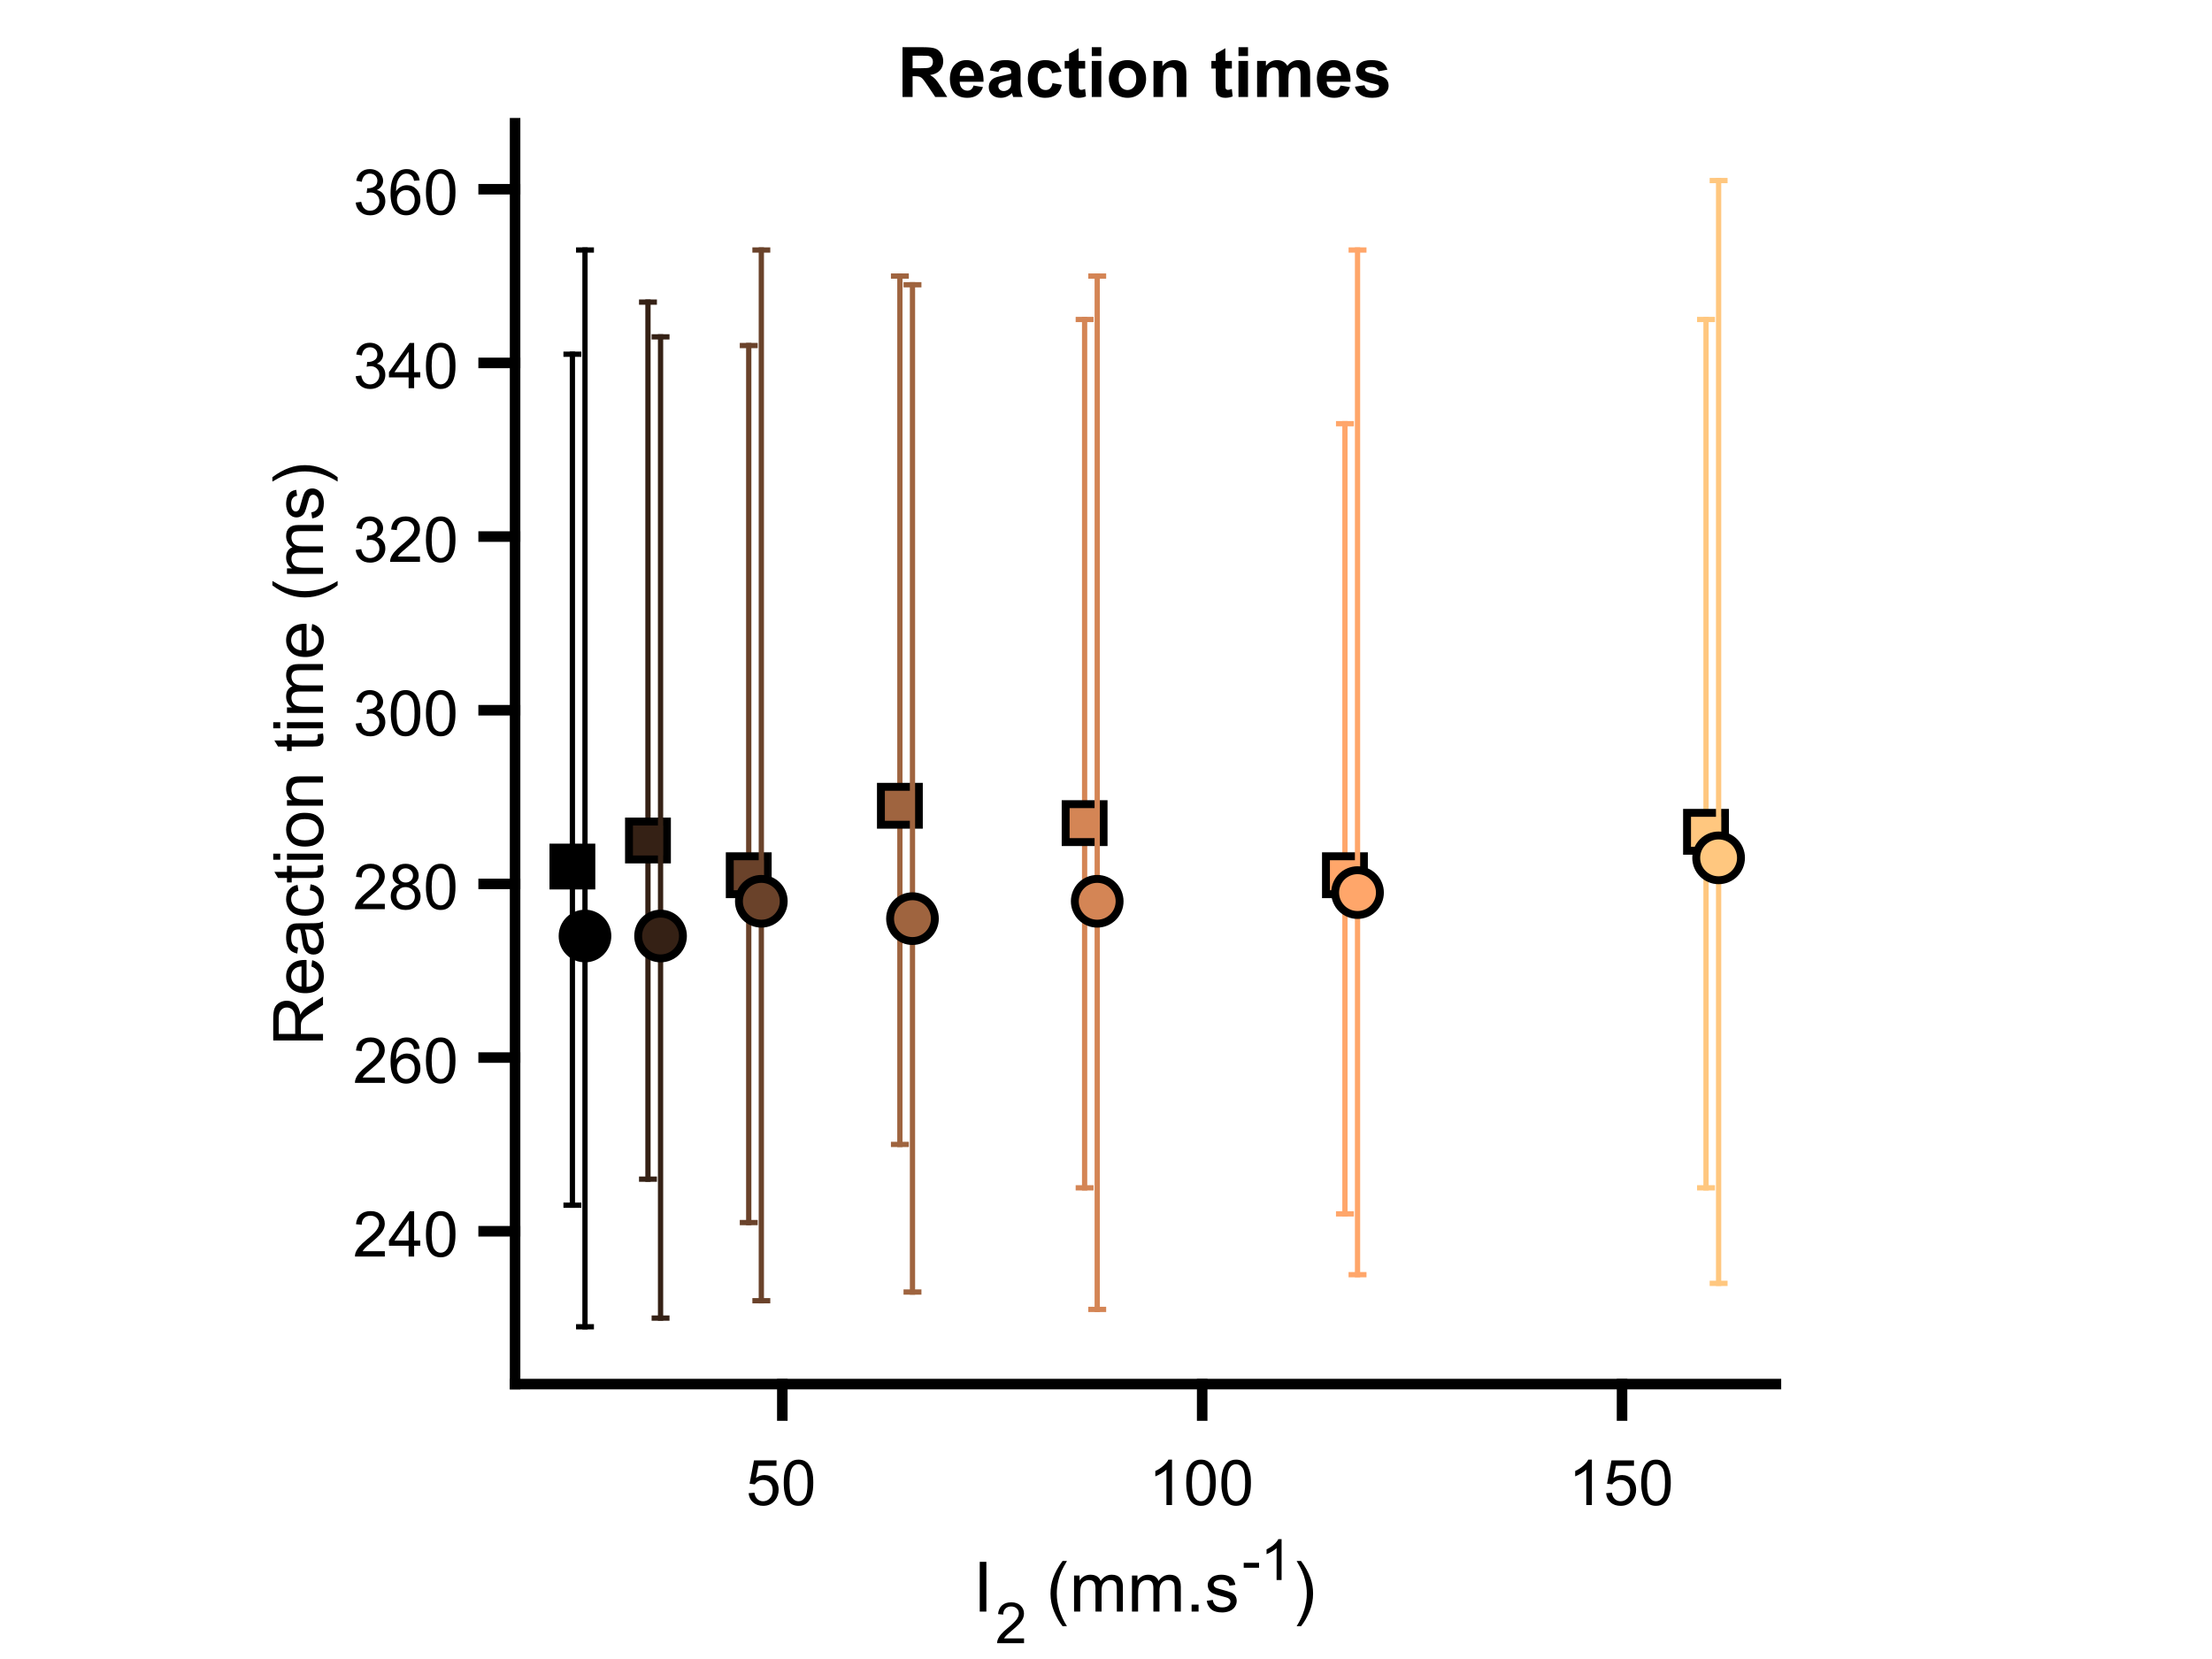 <?xml version="1.0"?>
<!DOCTYPE svg PUBLIC '-//W3C//DTD SVG 1.0//EN'
          'http://www.w3.org/TR/2001/REC-SVG-20010904/DTD/svg10.dtd'>
<svg xmlns:xlink="http://www.w3.org/1999/xlink" style="fill-opacity:1; color-rendering:auto; color-interpolation:auto; text-rendering:auto; stroke:black; stroke-linecap:square; stroke-miterlimit:10; shape-rendering:auto; stroke-opacity:1; fill:black; stroke-dasharray:none; font-weight:normal; stroke-width:1; font-family:'Dialog'; font-style:normal; stroke-linejoin:miter; font-size:12px; stroke-dashoffset:0; image-rendering:auto;" width="700" height="525" xmlns="http://www.w3.org/2000/svg"
><rect width="100%" height="100%" fill="#808080" stroke="none"/><!--Generated by the Batik Graphics2D SVG Generator--><defs id="genericDefs"
  /><g
  ><defs id="defs1"
    ><clipPath clipPathUnits="userSpaceOnUse" id="clipPath1"
      ><path d="M0 0 L700 0 L700 525 L0 525 L0 0 Z"
      /></clipPath
    ></defs
    ><g style="fill:white; stroke:white;"
    ><rect x="0" y="0" width="700" style="clip-path:url(#clipPath1); stroke:none;" height="525"
    /></g
    ><g style="fill:white; text-rendering:optimizeSpeed; color-rendering:optimizeSpeed; image-rendering:optimizeSpeed; shape-rendering:crispEdges; stroke:white; color-interpolation:sRGB;"
    ><rect x="0" width="700" height="525" y="0" style="stroke:none;"
    /></g
    ><g transform="translate(362.5,35.692)" style="font-size:22px; text-rendering:geometricPrecision; image-rendering:optimizeQuality; color-rendering:optimizeQuality; font-family:'SansSerif'; color-interpolation:linearRGB; font-weight:bold;"
    ><path style="stroke:none;" d="M-76.891 -5 L-76.891 -20.75 L-70.203 -20.75 Q-67.672 -20.75 -66.531 -20.328 Q-65.391 -19.906 -64.703 -18.82 Q-64.016 -17.734 -64.016 -16.328 Q-64.016 -14.562 -65.055 -13.406 Q-66.094 -12.25 -68.172 -11.953 Q-67.141 -11.344 -66.469 -10.625 Q-65.797 -9.906 -64.656 -8.078 L-62.734 -5 L-66.531 -5 L-68.828 -8.422 Q-70.062 -10.266 -70.508 -10.742 Q-70.953 -11.219 -71.461 -11.398 Q-71.969 -11.578 -73.062 -11.578 L-73.703 -11.578 L-73.703 -5 L-76.891 -5 ZM-73.703 -14.094 L-71.359 -14.094 Q-69.062 -14.094 -68.492 -14.281 Q-67.922 -14.469 -67.602 -14.945 Q-67.281 -15.422 -67.281 -16.125 Q-67.281 -16.922 -67.711 -17.414 Q-68.141 -17.906 -68.906 -18.031 Q-69.297 -18.078 -71.234 -18.078 L-73.703 -18.078 L-73.703 -14.094 ZM-54.425 -8.625 L-51.425 -8.125 Q-52.003 -6.469 -53.253 -5.602 Q-54.503 -4.734 -56.378 -4.734 Q-59.362 -4.734 -60.784 -6.688 Q-61.909 -8.25 -61.909 -10.625 Q-61.909 -13.453 -60.433 -15.062 Q-58.956 -16.672 -56.675 -16.672 Q-54.144 -16.672 -52.667 -14.984 Q-51.19 -13.297 -51.253 -9.828 L-58.815 -9.828 Q-58.784 -8.484 -58.089 -7.742 Q-57.394 -7 -56.347 -7 Q-55.644 -7 -55.159 -7.383 Q-54.675 -7.766 -54.425 -8.625 ZM-54.253 -11.688 Q-54.284 -13 -54.933 -13.68 Q-55.581 -14.359 -56.503 -14.359 Q-57.487 -14.359 -58.128 -13.641 Q-58.784 -12.922 -58.769 -11.688 L-54.253 -11.688 ZM-46.549 -12.922 L-49.283 -13.422 Q-48.815 -15.078 -47.69 -15.875 Q-46.565 -16.672 -44.346 -16.672 Q-42.315 -16.672 -41.33 -16.188 Q-40.346 -15.703 -39.94 -14.969 Q-39.533 -14.234 -39.533 -12.266 L-39.565 -8.75 Q-39.565 -7.25 -39.424 -6.531 Q-39.283 -5.812 -38.877 -5 L-41.861 -5 Q-41.986 -5.297 -42.158 -5.891 Q-42.236 -6.156 -42.268 -6.25 Q-43.033 -5.5 -43.916 -5.117 Q-44.799 -4.734 -45.799 -4.734 Q-47.565 -4.734 -48.58 -5.695 Q-49.596 -6.656 -49.596 -8.109 Q-49.596 -9.078 -49.135 -9.836 Q-48.674 -10.594 -47.838 -11 Q-47.002 -11.406 -45.44 -11.703 Q-43.315 -12.094 -42.502 -12.438 L-42.502 -12.75 Q-42.502 -13.609 -42.932 -13.984 Q-43.361 -14.359 -44.549 -14.359 Q-45.361 -14.359 -45.815 -14.039 Q-46.268 -13.719 -46.549 -12.922 ZM-42.502 -10.484 Q-43.08 -10.281 -44.338 -10.016 Q-45.596 -9.75 -45.986 -9.484 Q-46.58 -9.078 -46.58 -8.422 Q-46.58 -7.797 -46.103 -7.336 Q-45.627 -6.875 -44.893 -6.875 Q-44.08 -6.875 -43.346 -7.406 Q-42.799 -7.812 -42.627 -8.406 Q-42.502 -8.797 -42.502 -9.875 L-42.502 -10.484 ZM-26.61 -13.031 L-29.595 -12.5 Q-29.735 -13.391 -30.267 -13.844 Q-30.798 -14.297 -31.657 -14.297 Q-32.782 -14.297 -33.454 -13.516 Q-34.126 -12.734 -34.126 -10.906 Q-34.126 -8.875 -33.446 -8.039 Q-32.767 -7.203 -31.61 -7.203 Q-30.751 -7.203 -30.204 -7.695 Q-29.657 -8.188 -29.423 -9.375 L-26.47 -8.875 Q-26.923 -6.828 -28.235 -5.781 Q-29.548 -4.734 -31.751 -4.734 Q-34.251 -4.734 -35.743 -6.32 Q-37.235 -7.906 -37.235 -10.688 Q-37.235 -13.516 -35.735 -15.094 Q-34.235 -16.672 -31.689 -16.672 Q-29.61 -16.672 -28.384 -15.773 Q-27.157 -14.875 -26.61 -13.031 ZM-19.094 -16.406 L-19.094 -14 L-21.156 -14 L-21.156 -9.406 Q-21.156 -8.016 -21.102 -7.781 Q-21.047 -7.547 -20.836 -7.398 Q-20.625 -7.25 -20.312 -7.25 Q-19.906 -7.25 -19.109 -7.531 L-18.844 -5.188 Q-19.906 -4.734 -21.234 -4.734 Q-22.047 -4.734 -22.703 -5.016 Q-23.359 -5.297 -23.664 -5.727 Q-23.969 -6.156 -24.094 -6.906 Q-24.188 -7.422 -24.188 -9.031 L-24.188 -14 L-25.578 -14 L-25.578 -16.406 L-24.188 -16.406 L-24.188 -18.672 L-21.156 -20.438 L-21.156 -16.406 L-19.094 -16.406 ZM-17.002 -17.953 L-17.002 -20.75 L-13.986 -20.75 L-13.986 -17.953 L-17.002 -17.953 ZM-17.002 -5 L-17.002 -16.406 L-13.986 -16.406 L-13.986 -5 L-17.002 -5 ZM-11.593 -10.859 Q-11.593 -12.375 -10.851 -13.781 Q-10.108 -15.188 -8.749 -15.93 Q-7.39 -16.672 -5.718 -16.672 Q-3.124 -16.672 -1.468 -14.984 Q0.189 -13.297 0.189 -10.734 Q0.189 -8.141 -1.483 -6.438 Q-3.155 -4.734 -5.686 -4.734 Q-7.265 -4.734 -8.687 -5.445 Q-10.108 -6.156 -10.851 -7.531 Q-11.593 -8.906 -11.593 -10.859 ZM-8.499 -10.703 Q-8.499 -9 -7.686 -8.102 Q-6.874 -7.203 -5.702 -7.203 Q-4.515 -7.203 -3.718 -8.102 Q-2.921 -9 -2.921 -10.719 Q-2.921 -12.406 -3.718 -13.305 Q-4.515 -14.203 -5.702 -14.203 Q-6.874 -14.203 -7.686 -13.305 Q-8.499 -12.406 -8.499 -10.703 ZM12.924 -5 L9.908 -5 L9.908 -10.828 Q9.908 -12.672 9.713 -13.211 Q9.518 -13.75 9.088 -14.055 Q8.658 -14.359 8.033 -14.359 Q7.252 -14.359 6.627 -13.93 Q6.002 -13.5 5.775 -12.789 Q5.549 -12.078 5.549 -10.172 L5.549 -5 L2.533 -5 L2.533 -16.406 L5.33 -16.406 L5.33 -14.734 Q6.83 -16.672 9.096 -16.672 Q10.096 -16.672 10.924 -16.312 Q11.752 -15.953 12.174 -15.391 Q12.596 -14.828 12.76 -14.117 Q12.924 -13.406 12.924 -12.094 L12.924 -5 ZM27.334 -16.406 L27.334 -14 L25.271 -14 L25.271 -9.406 Q25.271 -8.016 25.326 -7.781 Q25.381 -7.547 25.592 -7.398 Q25.803 -7.25 26.115 -7.25 Q26.521 -7.25 27.318 -7.531 L27.584 -5.188 Q26.521 -4.734 25.193 -4.734 Q24.381 -4.734 23.725 -5.016 Q23.068 -5.297 22.764 -5.727 Q22.459 -6.156 22.334 -6.906 Q22.24 -7.422 22.24 -9.031 L22.24 -14 L20.85 -14 L20.85 -16.406 L22.24 -16.406 L22.24 -18.672 L25.271 -20.438 L25.271 -16.406 L27.334 -16.406 ZM29.426 -17.953 L29.426 -20.75 L32.441 -20.75 L32.441 -17.953 L29.426 -17.953 ZM29.426 -5 L29.426 -16.406 L32.441 -16.406 L32.441 -5 L29.426 -5 ZM35.319 -16.406 L38.101 -16.406 L38.101 -14.844 Q39.585 -16.672 41.648 -16.672 Q42.741 -16.672 43.554 -16.219 Q44.366 -15.766 44.882 -14.844 Q45.632 -15.766 46.499 -16.219 Q47.366 -16.672 48.351 -16.672 Q49.616 -16.672 50.483 -16.156 Q51.351 -15.641 51.788 -14.656 Q52.101 -13.922 52.101 -12.297 L52.101 -5 L49.069 -5 L49.069 -11.516 Q49.069 -13.219 48.757 -13.719 Q48.351 -14.359 47.476 -14.359 Q46.835 -14.359 46.28 -13.969 Q45.726 -13.578 45.476 -12.836 Q45.226 -12.094 45.226 -10.484 L45.226 -5 L42.21 -5 L42.21 -11.25 Q42.21 -12.922 42.046 -13.406 Q41.882 -13.891 41.546 -14.125 Q41.21 -14.359 40.632 -14.359 Q39.929 -14.359 39.374 -13.984 Q38.819 -13.609 38.577 -12.898 Q38.335 -12.188 38.335 -10.547 L38.335 -5 L35.319 -5 L35.319 -16.406 ZM61.709 -8.625 L64.709 -8.125 Q64.131 -6.469 62.881 -5.602 Q61.631 -4.734 59.756 -4.734 Q56.772 -4.734 55.35 -6.688 Q54.225 -8.25 54.225 -10.625 Q54.225 -13.453 55.701 -15.062 Q57.178 -16.672 59.459 -16.672 Q61.99 -16.672 63.467 -14.984 Q64.943 -13.297 64.881 -9.828 L57.318 -9.828 Q57.35 -8.484 58.045 -7.742 Q58.74 -7 59.787 -7 Q60.49 -7 60.975 -7.383 Q61.459 -7.766 61.709 -8.625 ZM61.881 -11.688 Q61.85 -13 61.201 -13.68 Q60.553 -14.359 59.631 -14.359 Q58.647 -14.359 58.006 -13.641 Q57.35 -12.922 57.365 -11.688 L61.881 -11.688 ZM66.272 -8.25 L69.304 -8.719 Q69.491 -7.844 70.085 -7.383 Q70.679 -6.922 71.741 -6.922 Q72.913 -6.922 73.507 -7.359 Q73.897 -7.656 73.897 -8.156 Q73.897 -8.5 73.679 -8.734 Q73.46 -8.938 72.679 -9.125 Q69.022 -9.938 68.038 -10.594 Q66.694 -11.516 66.694 -13.172 Q66.694 -14.641 67.866 -15.656 Q69.038 -16.672 71.491 -16.672 Q73.835 -16.672 74.976 -15.906 Q76.116 -15.141 76.538 -13.641 L73.694 -13.125 Q73.507 -13.781 72.999 -14.141 Q72.491 -14.5 71.554 -14.5 Q70.351 -14.5 69.835 -14.156 Q69.491 -13.922 69.491 -13.547 Q69.491 -13.234 69.804 -13 Q70.21 -12.703 72.616 -12.156 Q75.022 -11.609 75.991 -10.812 Q76.929 -10 76.929 -8.562 Q76.929 -7 75.616 -5.867 Q74.304 -4.734 71.741 -4.734 Q69.413 -4.734 68.054 -5.688 Q66.694 -6.641 66.272 -8.25 Z"
    /></g
    ><g style="stroke-linecap:butt; text-rendering:geometricPrecision; color-rendering:optimizeQuality; image-rendering:optimizeQuality; stroke-linejoin:round; color-interpolation:linearRGB; stroke-width:1.667;"
    ><line y2="381.392" style="fill:none;" x1="181.136" x2="181.136" y1="274.223"
      /><line y2="112.095" style="fill:none;" x1="181.136" x2="181.136" y1="274.223"
    /></g
    ><g style="text-rendering:geometricPrecision; color-rendering:optimizeQuality; color-interpolation:linearRGB; image-rendering:optimizeQuality;" transform="translate(181.136,381.392)"
    ><path style="stroke:none;" d="M-2 0 L2 0"
    /></g
    ><g transform="translate(181.136,381.392)" style="stroke-linecap:butt; text-rendering:geometricPrecision; color-rendering:optimizeQuality; image-rendering:optimizeQuality; color-interpolation:linearRGB; stroke-width:1.667;"
    ><path style="fill:none;" d="M-2 0 L2 0"
    /></g
    ><g style="text-rendering:geometricPrecision; color-rendering:optimizeQuality; color-interpolation:linearRGB; image-rendering:optimizeQuality;" transform="translate(181.136,112.095)"
    ><path style="stroke:none;" d="M-2 0 L2 0"
    /></g
    ><g transform="translate(181.136,112.095)" style="stroke-linecap:butt; text-rendering:geometricPrecision; color-rendering:optimizeQuality; image-rendering:optimizeQuality; color-interpolation:linearRGB; stroke-width:1.667;"
    ><path style="fill:none;" d="M-2 0 L2 0"
    /></g
    ><g style="text-rendering:geometricPrecision; color-rendering:optimizeQuality; color-interpolation:linearRGB; image-rendering:optimizeQuality;" transform="translate(181.136,274.223)"
    ><path style="stroke:none;" d="M-6 -6 L-6 6 L6 6 L6 -6 Z"
    /></g
    ><g transform="translate(181.136,274.223)" style="stroke-linecap:butt; text-rendering:geometricPrecision; color-rendering:optimizeQuality; image-rendering:optimizeQuality; color-interpolation:linearRGB; stroke-width:2.5;"
    ><path style="fill:none;" d="M-6 -6 L-6 6 L6 6 L6 -6 Z"
      /><line transform="translate(-181.136,-274.223)" x1="185.122" x2="185.122" y1="296.207" style="fill:none; stroke-linejoin:round; stroke-width:1.667;" y2="419.864"
      /><line transform="translate(-181.136,-274.223)" x1="185.122" x2="185.122" y1="296.207" style="fill:none; stroke-linejoin:round; stroke-width:1.667;" y2="79.12"
    /></g
    ><g style="text-rendering:geometricPrecision; color-rendering:optimizeQuality; color-interpolation:linearRGB; image-rendering:optimizeQuality;" transform="translate(185.122,419.864)"
    ><path style="stroke:none;" d="M-2 0 L2 0"
    /></g
    ><g transform="translate(185.122,419.864)" style="stroke-linecap:butt; text-rendering:geometricPrecision; color-rendering:optimizeQuality; image-rendering:optimizeQuality; color-interpolation:linearRGB; stroke-width:1.667;"
    ><path style="fill:none;" d="M-2 0 L2 0"
    /></g
    ><g style="text-rendering:geometricPrecision; color-rendering:optimizeQuality; color-interpolation:linearRGB; image-rendering:optimizeQuality;" transform="translate(185.122,79.12)"
    ><path style="stroke:none;" d="M-2 0 L2 0"
    /></g
    ><g transform="translate(185.122,79.12)" style="stroke-linecap:butt; text-rendering:geometricPrecision; color-rendering:optimizeQuality; image-rendering:optimizeQuality; color-interpolation:linearRGB; stroke-width:1.667;"
    ><path style="fill:none;" d="M-2 0 L2 0"
    /></g
    ><g style="text-rendering:geometricPrecision; color-rendering:optimizeQuality; color-interpolation:linearRGB; image-rendering:optimizeQuality;" transform="translate(185.122,296.207)"
    ><circle r="7.083" style="stroke:none;" cx="0" cy="0"
    /></g
    ><g transform="translate(185.122,296.207)" style="stroke-linecap:butt; text-rendering:geometricPrecision; color-rendering:optimizeQuality; image-rendering:optimizeQuality; color-interpolation:linearRGB; stroke-width:1.667;"
    ><path style="stroke:none;" d="M0 -5.833 C3.222 -5.833 5.833 -3.222 5.833 0 L5.833 0 C5.833 3.222 3.222 5.833 -0 5.833 C-3.222 5.833 -5.833 3.222 -5.833 -0 C-5.833 -3.222 -3.222 -5.833 0 -5.833 ZM0 -8.333 C-4.602 -8.333 -8.333 -4.602 -8.333 -0 C-8.333 4.602 -4.602 8.333 -0 8.333 C4.602 8.333 8.333 4.602 8.333 0 L8.333 0 C8.333 -4.602 4.602 -8.333 0 -8.333 Z"
      /><line transform="translate(-185.122,-296.207)" x1="205.052" x2="205.052" y1="265.979" style="fill:none; stroke-linejoin:round; stroke:rgb(53,33,21);" y2="373.149"
      /><line transform="translate(-185.122,-296.207)" x1="205.052" x2="205.052" y1="265.979" style="fill:none; stroke-linejoin:round; stroke:rgb(53,33,21);" y2="95.607"
    /></g
    ><g transform="translate(205.052,373.149)" style="fill:rgb(53,33,21); text-rendering:geometricPrecision; color-rendering:optimizeQuality; image-rendering:optimizeQuality; color-interpolation:linearRGB; stroke:rgb(53,33,21);"
    ><path style="stroke:none;" d="M-2 0 L2 0"
    /></g
    ><g transform="translate(205.052,373.149)" style="stroke-linecap:butt; fill:rgb(53,33,21); text-rendering:geometricPrecision; color-rendering:optimizeQuality; image-rendering:optimizeQuality; stroke:rgb(53,33,21); color-interpolation:linearRGB; stroke-width:1.667;"
    ><path style="fill:none;" d="M-2 0 L2 0"
    /></g
    ><g transform="translate(205.052,95.607)" style="fill:rgb(53,33,21); text-rendering:geometricPrecision; color-rendering:optimizeQuality; image-rendering:optimizeQuality; color-interpolation:linearRGB; stroke:rgb(53,33,21);"
    ><path style="stroke:none;" d="M-2 0 L2 0"
    /></g
    ><g transform="translate(205.052,95.607)" style="stroke-linecap:butt; fill:rgb(53,33,21); text-rendering:geometricPrecision; color-rendering:optimizeQuality; image-rendering:optimizeQuality; stroke:rgb(53,33,21); color-interpolation:linearRGB; stroke-width:1.667;"
    ><path style="fill:none;" d="M-2 0 L2 0"
    /></g
    ><g transform="translate(205.052,265.979)" style="fill:rgb(53,33,21); text-rendering:geometricPrecision; color-rendering:optimizeQuality; image-rendering:optimizeQuality; color-interpolation:linearRGB; stroke:rgb(53,33,21);"
    ><path style="stroke:none;" d="M-6 -6 L-6 6 L6 6 L6 -6 Z"
    /></g
    ><g transform="translate(205.052,265.979)" style="stroke-linecap:butt; text-rendering:geometricPrecision; color-rendering:optimizeQuality; image-rendering:optimizeQuality; color-interpolation:linearRGB; stroke-width:2.5;"
    ><path style="fill:none;" d="M-6 -6 L-6 6 L6 6 L6 -6 Z"
    /></g
    ><g style="stroke-linecap:butt; fill:rgb(53,33,21); text-rendering:geometricPrecision; image-rendering:optimizeQuality; color-rendering:optimizeQuality; stroke-linejoin:round; stroke:rgb(53,33,21); color-interpolation:linearRGB; stroke-width:1.667;"
    ><line y2="417.116" style="fill:none;" x1="209.038" x2="209.038" y1="296.207"
      /><line y2="106.599" style="fill:none;" x1="209.038" x2="209.038" y1="296.207"
    /></g
    ><g transform="translate(209.038,417.116)" style="fill:rgb(53,33,21); text-rendering:geometricPrecision; color-rendering:optimizeQuality; image-rendering:optimizeQuality; color-interpolation:linearRGB; stroke:rgb(53,33,21);"
    ><path style="stroke:none;" d="M-2 0 L2 0"
    /></g
    ><g transform="translate(209.038,417.116)" style="stroke-linecap:butt; fill:rgb(53,33,21); text-rendering:geometricPrecision; color-rendering:optimizeQuality; image-rendering:optimizeQuality; stroke:rgb(53,33,21); color-interpolation:linearRGB; stroke-width:1.667;"
    ><path style="fill:none;" d="M-2 0 L2 0"
    /></g
    ><g transform="translate(209.038,106.599)" style="fill:rgb(53,33,21); text-rendering:geometricPrecision; color-rendering:optimizeQuality; image-rendering:optimizeQuality; color-interpolation:linearRGB; stroke:rgb(53,33,21);"
    ><path style="stroke:none;" d="M-2 0 L2 0"
    /></g
    ><g transform="translate(209.038,106.599)" style="stroke-linecap:butt; fill:rgb(53,33,21); text-rendering:geometricPrecision; color-rendering:optimizeQuality; image-rendering:optimizeQuality; stroke:rgb(53,33,21); color-interpolation:linearRGB; stroke-width:1.667;"
    ><path style="fill:none;" d="M-2 0 L2 0"
    /></g
    ><g transform="translate(209.038,296.207)" style="fill:rgb(53,33,21); text-rendering:geometricPrecision; color-rendering:optimizeQuality; image-rendering:optimizeQuality; color-interpolation:linearRGB; stroke:rgb(53,33,21);"
    ><circle r="7.083" style="stroke:none;" cx="0" cy="0"
    /></g
    ><g transform="translate(209.038,296.207)" style="stroke-linecap:butt; text-rendering:geometricPrecision; color-rendering:optimizeQuality; image-rendering:optimizeQuality; color-interpolation:linearRGB; stroke-width:1.667;"
    ><path style="stroke:none;" d="M0 -5.833 C3.222 -5.833 5.833 -3.222 5.833 0 L5.833 0 C5.833 3.222 3.222 5.833 -0 5.833 C-3.222 5.833 -5.833 3.222 -5.833 -0 C-5.833 -3.222 -3.222 -5.833 0 -5.833 ZM0 -8.333 C-4.602 -8.333 -8.333 -4.602 -8.333 -0 C-8.333 4.602 -4.602 8.333 -0 8.333 C4.602 8.333 8.333 4.602 8.333 0 L8.333 0 C8.333 -4.602 4.602 -8.333 0 -8.333 Z"
      /><line transform="translate(-209.038,-296.207)" x1="236.941" x2="236.941" y1="276.971" style="fill:none; stroke-linejoin:round; stroke:rgb(106,66,42);" y2="386.888"
      /><line transform="translate(-209.038,-296.207)" x1="236.941" x2="236.941" y1="276.971" style="fill:none; stroke-linejoin:round; stroke:rgb(106,66,42);" y2="109.347"
    /></g
    ><g transform="translate(236.941,386.888)" style="fill:rgb(106,66,42); text-rendering:geometricPrecision; color-rendering:optimizeQuality; image-rendering:optimizeQuality; color-interpolation:linearRGB; stroke:rgb(106,66,42);"
    ><path style="stroke:none;" d="M-2 0 L2 0"
    /></g
    ><g transform="translate(236.941,386.888)" style="stroke-linecap:butt; fill:rgb(106,66,42); text-rendering:geometricPrecision; color-rendering:optimizeQuality; image-rendering:optimizeQuality; stroke:rgb(106,66,42); color-interpolation:linearRGB; stroke-width:1.667;"
    ><path style="fill:none;" d="M-2 0 L2 0"
    /></g
    ><g transform="translate(236.941,109.347)" style="fill:rgb(106,66,42); text-rendering:geometricPrecision; color-rendering:optimizeQuality; image-rendering:optimizeQuality; color-interpolation:linearRGB; stroke:rgb(106,66,42);"
    ><path style="stroke:none;" d="M-2 0 L2 0"
    /></g
    ><g transform="translate(236.941,109.347)" style="stroke-linecap:butt; fill:rgb(106,66,42); text-rendering:geometricPrecision; color-rendering:optimizeQuality; image-rendering:optimizeQuality; stroke:rgb(106,66,42); color-interpolation:linearRGB; stroke-width:1.667;"
    ><path style="fill:none;" d="M-2 0 L2 0"
    /></g
    ><g transform="translate(236.941,276.971)" style="fill:rgb(106,66,42); text-rendering:geometricPrecision; color-rendering:optimizeQuality; image-rendering:optimizeQuality; color-interpolation:linearRGB; stroke:rgb(106,66,42);"
    ><path style="stroke:none;" d="M-6 -6 L-6 6 L6 6 L6 -6 Z"
    /></g
    ><g transform="translate(236.941,276.971)" style="stroke-linecap:butt; text-rendering:geometricPrecision; color-rendering:optimizeQuality; image-rendering:optimizeQuality; color-interpolation:linearRGB; stroke-width:2.5;"
    ><path style="fill:none;" d="M-6 -6 L-6 6 L6 6 L6 -6 Z"
    /></g
    ><g style="stroke-linecap:butt; fill:rgb(106,66,42); text-rendering:geometricPrecision; image-rendering:optimizeQuality; color-rendering:optimizeQuality; stroke-linejoin:round; stroke:rgb(106,66,42); color-interpolation:linearRGB; stroke-width:1.667;"
    ><line y2="411.62" style="fill:none;" x1="240.927" x2="240.927" y1="285.215"
      /><line y2="79.12" style="fill:none;" x1="240.927" x2="240.927" y1="285.215"
    /></g
    ><g transform="translate(240.927,411.62)" style="fill:rgb(106,66,42); text-rendering:geometricPrecision; color-rendering:optimizeQuality; image-rendering:optimizeQuality; color-interpolation:linearRGB; stroke:rgb(106,66,42);"
    ><path style="stroke:none;" d="M-2 0 L2 0"
    /></g
    ><g transform="translate(240.927,411.62)" style="stroke-linecap:butt; fill:rgb(106,66,42); text-rendering:geometricPrecision; color-rendering:optimizeQuality; image-rendering:optimizeQuality; stroke:rgb(106,66,42); color-interpolation:linearRGB; stroke-width:1.667;"
    ><path style="fill:none;" d="M-2 0 L2 0"
    /></g
    ><g transform="translate(240.927,79.12)" style="fill:rgb(106,66,42); text-rendering:geometricPrecision; color-rendering:optimizeQuality; image-rendering:optimizeQuality; color-interpolation:linearRGB; stroke:rgb(106,66,42);"
    ><path style="stroke:none;" d="M-2 0 L2 0"
    /></g
    ><g transform="translate(240.927,79.12)" style="stroke-linecap:butt; fill:rgb(106,66,42); text-rendering:geometricPrecision; color-rendering:optimizeQuality; image-rendering:optimizeQuality; stroke:rgb(106,66,42); color-interpolation:linearRGB; stroke-width:1.667;"
    ><path style="fill:none;" d="M-2 0 L2 0"
    /></g
    ><g transform="translate(240.927,285.215)" style="fill:rgb(106,66,42); text-rendering:geometricPrecision; color-rendering:optimizeQuality; image-rendering:optimizeQuality; color-interpolation:linearRGB; stroke:rgb(106,66,42);"
    ><circle r="7.083" style="stroke:none;" cx="0" cy="0"
    /></g
    ><g transform="translate(240.927,285.215)" style="stroke-linecap:butt; text-rendering:geometricPrecision; color-rendering:optimizeQuality; image-rendering:optimizeQuality; color-interpolation:linearRGB; stroke-width:1.667;"
    ><path style="stroke:none;" d="M0 -5.833 C3.222 -5.833 5.833 -3.222 5.833 0 L5.833 0 C5.833 3.222 3.222 5.833 -0 5.833 C-3.222 5.833 -5.833 3.222 -5.833 -0 C-5.833 -3.222 -3.222 -5.833 0 -5.833 ZM0 -8.333 C-4.602 -8.333 -8.333 -4.602 -8.333 -0 C-8.333 4.602 -4.602 8.333 -0 8.333 C4.602 8.333 8.333 4.602 8.333 0 L8.333 0 C8.333 -4.602 4.602 -8.333 0 -8.333 Z"
      /><line transform="translate(-240.927,-285.215)" x1="284.773" x2="284.773" y1="254.988" style="fill:none; stroke-linejoin:round; stroke:rgb(159,100,63);" y2="362.157"
      /><line transform="translate(-240.927,-285.215)" x1="284.773" x2="284.773" y1="254.988" style="fill:none; stroke-linejoin:round; stroke:rgb(159,100,63);" y2="87.364"
    /></g
    ><g transform="translate(284.773,362.157)" style="fill:rgb(159,100,63); text-rendering:geometricPrecision; color-rendering:optimizeQuality; image-rendering:optimizeQuality; color-interpolation:linearRGB; stroke:rgb(159,100,63);"
    ><path style="stroke:none;" d="M-2 0 L2 0"
    /></g
    ><g transform="translate(284.773,362.157)" style="stroke-linecap:butt; fill:rgb(159,100,63); text-rendering:geometricPrecision; color-rendering:optimizeQuality; image-rendering:optimizeQuality; stroke:rgb(159,100,63); color-interpolation:linearRGB; stroke-width:1.667;"
    ><path style="fill:none;" d="M-2 0 L2 0"
    /></g
    ><g transform="translate(284.773,87.364)" style="fill:rgb(159,100,63); text-rendering:geometricPrecision; color-rendering:optimizeQuality; image-rendering:optimizeQuality; color-interpolation:linearRGB; stroke:rgb(159,100,63);"
    ><path style="stroke:none;" d="M-2 0 L2 0"
    /></g
    ><g transform="translate(284.773,87.364)" style="stroke-linecap:butt; fill:rgb(159,100,63); text-rendering:geometricPrecision; color-rendering:optimizeQuality; image-rendering:optimizeQuality; stroke:rgb(159,100,63); color-interpolation:linearRGB; stroke-width:1.667;"
    ><path style="fill:none;" d="M-2 0 L2 0"
    /></g
    ><g transform="translate(284.773,254.988)" style="fill:rgb(159,100,63); text-rendering:geometricPrecision; color-rendering:optimizeQuality; image-rendering:optimizeQuality; color-interpolation:linearRGB; stroke:rgb(159,100,63);"
    ><path style="stroke:none;" d="M-6 -6 L-6 6 L6 6 L6 -6 Z"
    /></g
    ><g transform="translate(284.773,254.988)" style="stroke-linecap:butt; text-rendering:geometricPrecision; color-rendering:optimizeQuality; image-rendering:optimizeQuality; color-interpolation:linearRGB; stroke-width:2.5;"
    ><path style="fill:none;" d="M-6 -6 L-6 6 L6 6 L6 -6 Z"
    /></g
    ><g style="stroke-linecap:butt; fill:rgb(159,100,63); text-rendering:geometricPrecision; image-rendering:optimizeQuality; color-rendering:optimizeQuality; stroke-linejoin:round; stroke:rgb(159,100,63); color-interpolation:linearRGB; stroke-width:1.667;"
    ><line y2="408.872" style="fill:none;" x1="288.759" x2="288.759" y1="290.711"
      /><line y2="90.112" style="fill:none;" x1="288.759" x2="288.759" y1="290.711"
    /></g
    ><g transform="translate(288.759,408.872)" style="fill:rgb(159,100,63); text-rendering:geometricPrecision; color-rendering:optimizeQuality; image-rendering:optimizeQuality; color-interpolation:linearRGB; stroke:rgb(159,100,63);"
    ><path style="stroke:none;" d="M-2 0 L2 0"
    /></g
    ><g transform="translate(288.759,408.872)" style="stroke-linecap:butt; fill:rgb(159,100,63); text-rendering:geometricPrecision; color-rendering:optimizeQuality; image-rendering:optimizeQuality; stroke:rgb(159,100,63); color-interpolation:linearRGB; stroke-width:1.667;"
    ><path style="fill:none;" d="M-2 0 L2 0"
    /></g
    ><g transform="translate(288.759,90.112)" style="fill:rgb(159,100,63); text-rendering:geometricPrecision; color-rendering:optimizeQuality; image-rendering:optimizeQuality; color-interpolation:linearRGB; stroke:rgb(159,100,63);"
    ><path style="stroke:none;" d="M-2 0 L2 0"
    /></g
    ><g transform="translate(288.759,90.112)" style="stroke-linecap:butt; fill:rgb(159,100,63); text-rendering:geometricPrecision; color-rendering:optimizeQuality; image-rendering:optimizeQuality; stroke:rgb(159,100,63); color-interpolation:linearRGB; stroke-width:1.667;"
    ><path style="fill:none;" d="M-2 0 L2 0"
    /></g
    ><g transform="translate(288.759,290.711)" style="fill:rgb(159,100,63); text-rendering:geometricPrecision; color-rendering:optimizeQuality; image-rendering:optimizeQuality; color-interpolation:linearRGB; stroke:rgb(159,100,63);"
    ><circle r="7.083" style="stroke:none;" cx="0" cy="0"
    /></g
    ><g transform="translate(288.759,290.711)" style="stroke-linecap:butt; text-rendering:geometricPrecision; color-rendering:optimizeQuality; image-rendering:optimizeQuality; color-interpolation:linearRGB; stroke-width:1.667;"
    ><path style="stroke:none;" d="M0 -5.833 C3.222 -5.833 5.833 -3.222 5.833 0 L5.833 0 C5.833 3.222 3.222 5.833 -0 5.833 C-3.222 5.833 -5.833 3.222 -5.833 -0 C-5.833 -3.222 -3.222 -5.833 0 -5.833 ZM0 -8.333 C-4.602 -8.333 -8.333 -4.602 -8.333 -0 C-8.333 4.602 -4.602 8.333 -0 8.333 C4.602 8.333 8.333 4.602 8.333 0 L8.333 0 C8.333 -4.602 4.602 -8.333 0 -8.333 Z"
      /><line transform="translate(-288.759,-290.711)" x1="343.234" x2="343.234" y1="260.483" style="fill:none; stroke-linejoin:round; stroke:rgb(212,133,85);" y2="375.897"
      /><line transform="translate(-288.759,-290.711)" x1="343.234" x2="343.234" y1="260.483" style="fill:none; stroke-linejoin:round; stroke:rgb(212,133,85);" y2="101.103"
    /></g
    ><g transform="translate(343.234,375.897)" style="fill:rgb(212,133,85); text-rendering:geometricPrecision; color-rendering:optimizeQuality; image-rendering:optimizeQuality; color-interpolation:linearRGB; stroke:rgb(212,133,85);"
    ><path style="stroke:none;" d="M-2 0 L2 0"
    /></g
    ><g transform="translate(343.234,375.897)" style="stroke-linecap:butt; fill:rgb(212,133,85); text-rendering:geometricPrecision; color-rendering:optimizeQuality; image-rendering:optimizeQuality; stroke:rgb(212,133,85); color-interpolation:linearRGB; stroke-width:1.667;"
    ><path style="fill:none;" d="M-2 0 L2 0"
    /></g
    ><g transform="translate(343.234,101.103)" style="fill:rgb(212,133,85); text-rendering:geometricPrecision; color-rendering:optimizeQuality; image-rendering:optimizeQuality; color-interpolation:linearRGB; stroke:rgb(212,133,85);"
    ><path style="stroke:none;" d="M-2 0 L2 0"
    /></g
    ><g transform="translate(343.234,101.103)" style="stroke-linecap:butt; fill:rgb(212,133,85); text-rendering:geometricPrecision; color-rendering:optimizeQuality; image-rendering:optimizeQuality; stroke:rgb(212,133,85); color-interpolation:linearRGB; stroke-width:1.667;"
    ><path style="fill:none;" d="M-2 0 L2 0"
    /></g
    ><g transform="translate(343.234,260.483)" style="fill:rgb(212,133,85); text-rendering:geometricPrecision; color-rendering:optimizeQuality; image-rendering:optimizeQuality; color-interpolation:linearRGB; stroke:rgb(212,133,85);"
    ><path style="stroke:none;" d="M-6 -6 L-6 6 L6 6 L6 -6 Z"
    /></g
    ><g transform="translate(343.234,260.483)" style="stroke-linecap:butt; text-rendering:geometricPrecision; color-rendering:optimizeQuality; image-rendering:optimizeQuality; color-interpolation:linearRGB; stroke-width:2.5;"
    ><path style="fill:none;" d="M-6 -6 L-6 6 L6 6 L6 -6 Z"
    /></g
    ><g style="stroke-linecap:butt; fill:rgb(212,133,85); text-rendering:geometricPrecision; image-rendering:optimizeQuality; color-rendering:optimizeQuality; stroke-linejoin:round; stroke:rgb(212,133,85); color-interpolation:linearRGB; stroke-width:1.667;"
    ><line y2="414.368" style="fill:none;" x1="347.22" x2="347.22" y1="285.215"
      /><line y2="87.364" style="fill:none;" x1="347.22" x2="347.22" y1="285.215"
    /></g
    ><g transform="translate(347.22,414.368)" style="fill:rgb(212,133,85); text-rendering:geometricPrecision; color-rendering:optimizeQuality; image-rendering:optimizeQuality; color-interpolation:linearRGB; stroke:rgb(212,133,85);"
    ><path style="stroke:none;" d="M-2 0 L2 0"
    /></g
    ><g transform="translate(347.22,414.368)" style="stroke-linecap:butt; fill:rgb(212,133,85); text-rendering:geometricPrecision; color-rendering:optimizeQuality; image-rendering:optimizeQuality; stroke:rgb(212,133,85); color-interpolation:linearRGB; stroke-width:1.667;"
    ><path style="fill:none;" d="M-2 0 L2 0"
    /></g
    ><g transform="translate(347.22,87.364)" style="fill:rgb(212,133,85); text-rendering:geometricPrecision; color-rendering:optimizeQuality; image-rendering:optimizeQuality; color-interpolation:linearRGB; stroke:rgb(212,133,85);"
    ><path style="stroke:none;" d="M-2 0 L2 0"
    /></g
    ><g transform="translate(347.22,87.364)" style="stroke-linecap:butt; fill:rgb(212,133,85); text-rendering:geometricPrecision; color-rendering:optimizeQuality; image-rendering:optimizeQuality; stroke:rgb(212,133,85); color-interpolation:linearRGB; stroke-width:1.667;"
    ><path style="fill:none;" d="M-2 0 L2 0"
    /></g
    ><g transform="translate(347.22,285.215)" style="fill:rgb(212,133,85); text-rendering:geometricPrecision; color-rendering:optimizeQuality; image-rendering:optimizeQuality; color-interpolation:linearRGB; stroke:rgb(212,133,85);"
    ><circle r="7.083" style="stroke:none;" cx="0" cy="0"
    /></g
    ><g transform="translate(347.22,285.215)" style="stroke-linecap:butt; text-rendering:geometricPrecision; color-rendering:optimizeQuality; image-rendering:optimizeQuality; color-interpolation:linearRGB; stroke-width:1.667;"
    ><path style="stroke:none;" d="M0 -5.833 C3.222 -5.833 5.833 -3.222 5.833 0 L5.833 0 C5.833 3.222 3.222 5.833 -0 5.833 C-3.222 5.833 -5.833 3.222 -5.833 -0 C-5.833 -3.222 -3.222 -5.833 0 -5.833 ZM0 -8.333 C-4.602 -8.333 -8.333 -4.602 -8.333 -0 C-8.333 4.602 -4.602 8.333 -0 8.333 C4.602 8.333 8.333 4.602 8.333 0 L8.333 0 C8.333 -4.602 4.602 -8.333 0 -8.333 Z"
      /><line transform="translate(-347.22,-285.215)" x1="425.612" x2="425.612" y1="276.971" style="fill:none; stroke-linejoin:round; stroke:rgb(255,166,106);" y2="384.14"
      /><line transform="translate(-347.22,-285.215)" x1="425.612" x2="425.612" y1="276.971" style="fill:none; stroke-linejoin:round; stroke:rgb(255,166,106);" y2="134.078"
    /></g
    ><g transform="translate(425.612,384.14)" style="fill:rgb(255,166,106); text-rendering:geometricPrecision; color-rendering:optimizeQuality; image-rendering:optimizeQuality; color-interpolation:linearRGB; stroke:rgb(255,166,106);"
    ><path style="stroke:none;" d="M-2 0 L2 0"
    /></g
    ><g transform="translate(425.612,384.14)" style="stroke-linecap:butt; fill:rgb(255,166,106); text-rendering:geometricPrecision; color-rendering:optimizeQuality; image-rendering:optimizeQuality; stroke:rgb(255,166,106); color-interpolation:linearRGB; stroke-width:1.667;"
    ><path style="fill:none;" d="M-2 0 L2 0"
    /></g
    ><g transform="translate(425.612,134.078)" style="fill:rgb(255,166,106); text-rendering:geometricPrecision; color-rendering:optimizeQuality; image-rendering:optimizeQuality; color-interpolation:linearRGB; stroke:rgb(255,166,106);"
    ><path style="stroke:none;" d="M-2 0 L2 0"
    /></g
    ><g transform="translate(425.612,134.078)" style="stroke-linecap:butt; fill:rgb(255,166,106); text-rendering:geometricPrecision; color-rendering:optimizeQuality; image-rendering:optimizeQuality; stroke:rgb(255,166,106); color-interpolation:linearRGB; stroke-width:1.667;"
    ><path style="fill:none;" d="M-2 0 L2 0"
    /></g
    ><g transform="translate(425.612,276.971)" style="fill:rgb(255,166,106); text-rendering:geometricPrecision; color-rendering:optimizeQuality; image-rendering:optimizeQuality; color-interpolation:linearRGB; stroke:rgb(255,166,106);"
    ><path style="stroke:none;" d="M-6 -6 L-6 6 L6 6 L6 -6 Z"
    /></g
    ><g transform="translate(425.612,276.971)" style="stroke-linecap:butt; text-rendering:geometricPrecision; color-rendering:optimizeQuality; image-rendering:optimizeQuality; color-interpolation:linearRGB; stroke-width:2.5;"
    ><path style="fill:none;" d="M-6 -6 L-6 6 L6 6 L6 -6 Z"
    /></g
    ><g style="stroke-linecap:butt; fill:rgb(255,166,106); text-rendering:geometricPrecision; image-rendering:optimizeQuality; color-rendering:optimizeQuality; stroke-linejoin:round; stroke:rgb(255,166,106); color-interpolation:linearRGB; stroke-width:1.667;"
    ><line y2="403.376" style="fill:none;" x1="429.598" x2="429.598" y1="282.467"
      /><line y2="79.12" style="fill:none;" x1="429.598" x2="429.598" y1="282.467"
    /></g
    ><g transform="translate(429.598,403.376)" style="fill:rgb(255,166,106); text-rendering:geometricPrecision; color-rendering:optimizeQuality; image-rendering:optimizeQuality; color-interpolation:linearRGB; stroke:rgb(255,166,106);"
    ><path style="stroke:none;" d="M-2 0 L2 0"
    /></g
    ><g transform="translate(429.598,403.376)" style="stroke-linecap:butt; fill:rgb(255,166,106); text-rendering:geometricPrecision; color-rendering:optimizeQuality; image-rendering:optimizeQuality; stroke:rgb(255,166,106); color-interpolation:linearRGB; stroke-width:1.667;"
    ><path style="fill:none;" d="M-2 0 L2 0"
    /></g
    ><g transform="translate(429.598,79.12)" style="fill:rgb(255,166,106); text-rendering:geometricPrecision; color-rendering:optimizeQuality; image-rendering:optimizeQuality; color-interpolation:linearRGB; stroke:rgb(255,166,106);"
    ><path style="stroke:none;" d="M-2 0 L2 0"
    /></g
    ><g transform="translate(429.598,79.12)" style="stroke-linecap:butt; fill:rgb(255,166,106); text-rendering:geometricPrecision; color-rendering:optimizeQuality; image-rendering:optimizeQuality; stroke:rgb(255,166,106); color-interpolation:linearRGB; stroke-width:1.667;"
    ><path style="fill:none;" d="M-2 0 L2 0"
    /></g
    ><g transform="translate(429.598,282.467)" style="fill:rgb(255,166,106); text-rendering:geometricPrecision; color-rendering:optimizeQuality; image-rendering:optimizeQuality; color-interpolation:linearRGB; stroke:rgb(255,166,106);"
    ><circle r="7.083" style="stroke:none;" cx="0" cy="0"
    /></g
    ><g transform="translate(429.598,282.467)" style="stroke-linecap:butt; text-rendering:geometricPrecision; color-rendering:optimizeQuality; image-rendering:optimizeQuality; color-interpolation:linearRGB; stroke-width:1.667;"
    ><path style="stroke:none;" d="M0 -5.833 C3.222 -5.833 5.833 -3.222 5.833 0 L5.833 0 C5.833 3.222 3.222 5.833 -0 5.833 C-3.222 5.833 -5.833 3.222 -5.833 -0 C-5.833 -3.222 -3.222 -5.833 0 -5.833 ZM0 -8.333 C-4.602 -8.333 -8.333 -4.602 -8.333 -0 C-8.333 4.602 -4.602 8.333 -0 8.333 C4.602 8.333 8.333 4.602 8.333 0 L8.333 0 C8.333 -4.602 4.602 -8.333 0 -8.333 Z"
      /><line transform="translate(-429.598,-282.467)" x1="539.878" x2="539.878" y1="263.231" style="fill:none; stroke-linejoin:round; stroke:rgb(255,199,127);" y2="375.897"
      /><line transform="translate(-429.598,-282.467)" x1="539.878" x2="539.878" y1="263.231" style="fill:none; stroke-linejoin:round; stroke:rgb(255,199,127);" y2="101.103"
    /></g
    ><g transform="translate(539.878,375.897)" style="fill:rgb(255,199,127); text-rendering:geometricPrecision; color-rendering:optimizeQuality; image-rendering:optimizeQuality; color-interpolation:linearRGB; stroke:rgb(255,199,127);"
    ><path style="stroke:none;" d="M-2 0 L2 0"
    /></g
    ><g transform="translate(539.878,375.897)" style="stroke-linecap:butt; fill:rgb(255,199,127); text-rendering:geometricPrecision; color-rendering:optimizeQuality; image-rendering:optimizeQuality; stroke:rgb(255,199,127); color-interpolation:linearRGB; stroke-width:1.667;"
    ><path style="fill:none;" d="M-2 0 L2 0"
    /></g
    ><g transform="translate(539.878,101.103)" style="fill:rgb(255,199,127); text-rendering:geometricPrecision; color-rendering:optimizeQuality; image-rendering:optimizeQuality; color-interpolation:linearRGB; stroke:rgb(255,199,127);"
    ><path style="stroke:none;" d="M-2 0 L2 0"
    /></g
    ><g transform="translate(539.878,101.103)" style="stroke-linecap:butt; fill:rgb(255,199,127); text-rendering:geometricPrecision; color-rendering:optimizeQuality; image-rendering:optimizeQuality; stroke:rgb(255,199,127); color-interpolation:linearRGB; stroke-width:1.667;"
    ><path style="fill:none;" d="M-2 0 L2 0"
    /></g
    ><g transform="translate(539.878,263.231)" style="fill:rgb(255,199,127); text-rendering:geometricPrecision; color-rendering:optimizeQuality; image-rendering:optimizeQuality; color-interpolation:linearRGB; stroke:rgb(255,199,127);"
    ><path style="stroke:none;" d="M-6 -6 L-6 6 L6 6 L6 -6 Z"
    /></g
    ><g transform="translate(539.878,263.231)" style="stroke-linecap:butt; text-rendering:geometricPrecision; color-rendering:optimizeQuality; image-rendering:optimizeQuality; color-interpolation:linearRGB; stroke-width:2.5;"
    ><path style="fill:none;" d="M-6 -6 L-6 6 L6 6 L6 -6 Z"
    /></g
    ><g style="stroke-linecap:butt; fill:rgb(255,199,127); text-rendering:geometricPrecision; image-rendering:optimizeQuality; color-rendering:optimizeQuality; stroke-linejoin:round; stroke:rgb(255,199,127); color-interpolation:linearRGB; stroke-width:1.667;"
    ><line y2="406.124" style="fill:none;" x1="543.864" x2="543.864" y1="271.475"
      /><line y2="57.136" style="fill:none;" x1="543.864" x2="543.864" y1="271.475"
    /></g
    ><g transform="translate(543.864,406.124)" style="fill:rgb(255,199,127); text-rendering:geometricPrecision; color-rendering:optimizeQuality; image-rendering:optimizeQuality; color-interpolation:linearRGB; stroke:rgb(255,199,127);"
    ><path style="stroke:none;" d="M-2 0 L2 0"
    /></g
    ><g transform="translate(543.864,406.124)" style="stroke-linecap:butt; fill:rgb(255,199,127); text-rendering:geometricPrecision; color-rendering:optimizeQuality; image-rendering:optimizeQuality; stroke:rgb(255,199,127); color-interpolation:linearRGB; stroke-width:1.667;"
    ><path style="fill:none;" d="M-2 0 L2 0"
    /></g
    ><g transform="translate(543.864,57.136)" style="fill:rgb(255,199,127); text-rendering:geometricPrecision; color-rendering:optimizeQuality; image-rendering:optimizeQuality; color-interpolation:linearRGB; stroke:rgb(255,199,127);"
    ><path style="stroke:none;" d="M-2 0 L2 0"
    /></g
    ><g transform="translate(543.864,57.136)" style="stroke-linecap:butt; fill:rgb(255,199,127); text-rendering:geometricPrecision; color-rendering:optimizeQuality; image-rendering:optimizeQuality; stroke:rgb(255,199,127); color-interpolation:linearRGB; stroke-width:1.667;"
    ><path style="fill:none;" d="M-2 0 L2 0"
    /></g
    ><g transform="translate(543.864,271.475)" style="fill:rgb(255,199,127); text-rendering:geometricPrecision; color-rendering:optimizeQuality; image-rendering:optimizeQuality; color-interpolation:linearRGB; stroke:rgb(255,199,127);"
    ><circle r="7.083" style="stroke:none;" cx="0" cy="0"
    /></g
    ><g transform="translate(543.864,271.475)" style="stroke-linecap:butt; text-rendering:geometricPrecision; color-rendering:optimizeQuality; image-rendering:optimizeQuality; color-interpolation:linearRGB; stroke-width:1.667;"
    ><path style="stroke:none;" d="M0 -5.833 C3.222 -5.833 5.833 -3.222 5.833 0 L5.833 0 C5.833 3.222 3.222 5.833 -0 5.833 C-3.222 5.833 -5.833 3.222 -5.833 -0 C-5.833 -3.222 -3.222 -5.833 0 -5.833 ZM0 -8.333 C-4.602 -8.333 -8.333 -4.602 -8.333 -0 C-8.333 4.602 -4.602 8.333 -0 8.333 C4.602 8.333 8.333 4.602 8.333 0 L8.333 0 C8.333 -4.602 4.602 -8.333 0 -8.333 Z"
      /><line transform="translate(-543.864,-271.475)" x1="163" x2="562" y1="438" style="stroke-linecap:square; fill:none; stroke-linejoin:round; stroke-width:3.333;" y2="438"
      /><line transform="translate(-543.864,-271.475)" x1="247.57" x2="247.57" y1="438" style="stroke-linecap:square; fill:none; stroke-linejoin:round; stroke-width:3.333;" y2="447.95"
      /><line transform="translate(-543.864,-271.475)" x1="380.437" x2="380.437" y1="438" style="stroke-linecap:square; fill:none; stroke-linejoin:round; stroke-width:3.333;" y2="447.95"
      /><line transform="translate(-543.864,-271.475)" x1="513.304" x2="513.304" y1="438" style="stroke-linecap:square; fill:none; stroke-linejoin:round; stroke-width:3.333;" y2="447.95"
    /></g
    ><g transform="translate(247.57,455.283)" style="font-size:20px; text-rendering:geometricPrecision; color-rendering:optimizeQuality; image-rendering:optimizeQuality; font-family:'SansSerif'; color-interpolation:linearRGB;"
    ><path style="stroke:none;" d="M-10.672 17.25 L-8.828 17.094 Q-8.625 18.438 -7.875 19.117 Q-7.125 19.797 -6.062 19.797 Q-4.797 19.797 -3.922 18.844 Q-3.047 17.891 -3.047 16.297 Q-3.047 14.797 -3.891 13.93 Q-4.734 13.062 -6.094 13.062 Q-6.953 13.062 -7.633 13.445 Q-8.312 13.828 -8.703 14.453 L-10.359 14.234 L-8.969 6.875 L-1.844 6.875 L-1.844 8.562 L-7.562 8.562 L-8.328 12.406 Q-7.047 11.5 -5.625 11.5 Q-3.75 11.5 -2.461 12.805 Q-1.172 14.109 -1.172 16.141 Q-1.172 18.094 -2.312 19.5 Q-3.688 21.25 -6.062 21.25 Q-8.016 21.25 -9.258 20.156 Q-10.5 19.062 -10.672 17.25 ZM0.451 13.938 Q0.451 11.406 0.975 9.852 Q1.498 8.297 2.529 7.461 Q3.561 6.625 5.123 6.625 Q6.279 6.625 7.146 7.086 Q8.014 7.547 8.576 8.422 Q9.139 9.297 9.467 10.555 Q9.795 11.812 9.795 13.938 Q9.795 16.453 9.271 18 Q8.748 19.547 7.725 20.398 Q6.701 21.25 5.123 21.25 Q3.045 21.25 1.873 19.766 Q0.451 17.969 0.451 13.938 ZM2.264 13.938 Q2.264 17.469 3.084 18.633 Q3.904 19.797 5.123 19.797 Q6.326 19.797 7.154 18.625 Q7.982 17.453 7.982 13.938 Q7.982 10.406 7.154 9.242 Q6.326 8.078 5.107 8.078 Q3.889 8.078 3.17 9.109 Q2.264 10.406 2.264 13.938 Z"
    /></g
    ><g transform="translate(380.437,455.283)" style="font-size:20px; text-rendering:geometricPrecision; color-rendering:optimizeQuality; image-rendering:optimizeQuality; font-family:'SansSerif'; color-interpolation:linearRGB;"
    ><path style="stroke:none;" d="M-9.547 21 L-11.312 21 L-11.312 9.797 Q-11.938 10.406 -12.969 11.008 Q-14 11.609 -14.828 11.922 L-14.828 10.219 Q-13.344 9.531 -12.242 8.539 Q-11.141 7.547 -10.688 6.625 L-9.547 6.625 L-9.547 21 ZM-5.049 13.938 Q-5.049 11.406 -4.525 9.852 Q-4.002 8.297 -2.971 7.461 Q-1.94 6.625 -0.377 6.625 Q0.779 6.625 1.647 7.086 Q2.514 7.547 3.076 8.422 Q3.639 9.297 3.967 10.555 Q4.295 11.812 4.295 13.938 Q4.295 16.453 3.772 18 Q3.248 19.547 2.225 20.398 Q1.201 21.25 -0.377 21.25 Q-2.455 21.25 -3.627 19.766 Q-5.049 17.969 -5.049 13.938 ZM-3.236 13.938 Q-3.236 17.469 -2.416 18.633 Q-1.596 19.797 -0.377 19.797 Q0.826 19.797 1.654 18.625 Q2.482 17.453 2.482 13.938 Q2.482 10.406 1.654 9.242 Q0.826 8.078 -0.393 8.078 Q-1.611 8.078 -2.33 9.109 Q-3.236 10.406 -3.236 13.938 ZM6.074 13.938 Q6.074 11.406 6.598 9.852 Q7.121 8.297 8.152 7.461 Q9.184 6.625 10.746 6.625 Q11.902 6.625 12.77 7.086 Q13.637 7.547 14.199 8.422 Q14.762 9.297 15.09 10.555 Q15.418 11.812 15.418 13.938 Q15.418 16.453 14.895 18 Q14.371 19.547 13.348 20.398 Q12.324 21.25 10.746 21.25 Q8.668 21.25 7.496 19.766 Q6.074 17.969 6.074 13.938 ZM7.887 13.938 Q7.887 17.469 8.707 18.633 Q9.527 19.797 10.746 19.797 Q11.949 19.797 12.777 18.625 Q13.605 17.453 13.605 13.938 Q13.605 10.406 12.777 9.242 Q11.949 8.078 10.73 8.078 Q9.512 8.078 8.793 9.109 Q7.887 10.406 7.887 13.938 Z"
    /></g
    ><g transform="translate(513.304,455.283)" style="font-size:20px; text-rendering:geometricPrecision; color-rendering:optimizeQuality; image-rendering:optimizeQuality; font-family:'SansSerif'; color-interpolation:linearRGB;"
    ><path style="stroke:none;" d="M-9.547 21 L-11.312 21 L-11.312 9.797 Q-11.938 10.406 -12.969 11.008 Q-14 11.609 -14.828 11.922 L-14.828 10.219 Q-13.344 9.531 -12.242 8.539 Q-11.141 7.547 -10.688 6.625 L-9.547 6.625 L-9.547 21 ZM-5.049 17.25 L-3.205 17.094 Q-3.002 18.438 -2.252 19.117 Q-1.502 19.797 -0.44 19.797 Q0.826 19.797 1.701 18.844 Q2.576 17.891 2.576 16.297 Q2.576 14.797 1.732 13.93 Q0.889 13.062 -0.471 13.062 Q-1.33 13.062 -2.01 13.445 Q-2.689 13.828 -3.08 14.453 L-4.736 14.234 L-3.346 6.875 L3.779 6.875 L3.779 8.562 L-1.94 8.562 L-2.705 12.406 Q-1.424 11.5 -0.002 11.5 Q1.873 11.5 3.162 12.805 Q4.451 14.109 4.451 16.141 Q4.451 18.094 3.311 19.5 Q1.935 21.25 -0.44 21.25 Q-2.393 21.25 -3.635 20.156 Q-4.877 19.062 -5.049 17.25 ZM6.074 13.938 Q6.074 11.406 6.598 9.852 Q7.121 8.297 8.152 7.461 Q9.184 6.625 10.746 6.625 Q11.902 6.625 12.77 7.086 Q13.637 7.547 14.199 8.422 Q14.762 9.297 15.09 10.555 Q15.418 11.812 15.418 13.938 Q15.418 16.453 14.895 18 Q14.371 19.547 13.348 20.398 Q12.324 21.25 10.746 21.25 Q8.668 21.25 7.496 19.766 Q6.074 17.969 6.074 13.938 ZM7.887 13.938 Q7.887 17.469 8.707 18.633 Q9.527 19.797 10.746 19.797 Q11.949 19.797 12.777 18.625 Q13.605 17.453 13.605 13.938 Q13.605 10.406 12.777 9.242 Q11.949 8.078 10.73 8.078 Q9.512 8.078 8.793 9.109 Q7.887 10.406 7.887 13.938 Z"
    /></g
    ><g transform="translate(308,510)" style="font-size:22px; text-rendering:geometricPrecision; color-rendering:optimizeQuality; image-rendering:optimizeQuality; font-family:'SansSerif'; color-interpolation:linearRGB;"
    ><path style="stroke:none;" d="M2.047 0 L2.047 -15.75 L4.141 -15.75 L4.141 0 L2.047 0 Z"
    /></g
    ><g transform="translate(315,520)" style="font-size:17.6px; text-rendering:geometricPrecision; color-rendering:optimizeQuality; image-rendering:optimizeQuality; font-family:'SansSerif'; color-interpolation:linearRGB;"
    ><path style="stroke:none;" d="M9.062 -1.516 L9.062 0 L0.547 0 Q0.531 -0.578 0.734 -1.094 Q1.062 -1.969 1.773 -2.812 Q2.484 -3.656 3.844 -4.766 Q5.938 -6.484 6.68 -7.492 Q7.422 -8.5 7.422 -9.391 Q7.422 -10.344 6.75 -10.984 Q6.078 -11.625 5 -11.625 Q3.844 -11.625 3.164 -10.938 Q2.484 -10.25 2.469 -9.047 L0.844 -9.219 Q1.016 -11.031 2.102 -11.984 Q3.188 -12.938 5.031 -12.938 Q6.875 -12.938 7.961 -11.906 Q9.047 -10.875 9.047 -9.359 Q9.047 -8.594 8.727 -7.844 Q8.406 -7.094 7.672 -6.266 Q6.938 -5.438 5.234 -4 Q3.812 -2.797 3.406 -2.375 Q3 -1.953 2.75 -1.516 L9.062 -1.516 Z"
    /></g
    ><g transform="translate(325,510)" style="font-size:22px; text-rendering:geometricPrecision; color-rendering:optimizeQuality; image-rendering:optimizeQuality; font-family:'SansSerif'; color-interpolation:linearRGB;"
    ><path style="stroke:none;" d="M11.253 4.625 Q9.659 2.609 8.55 -0.094 Q7.44 -2.797 7.44 -5.703 Q7.44 -8.266 8.269 -10.609 Q9.237 -13.328 11.253 -16.016 L12.644 -16.016 Q11.347 -13.781 10.925 -12.828 Q10.269 -11.344 9.894 -9.734 Q9.425 -7.719 9.425 -5.688 Q9.425 -0.531 12.644 4.625 L11.253 4.625 ZM14.892 0 L14.892 -11.406 L16.626 -11.406 L16.626 -9.812 Q17.157 -10.641 18.048 -11.156 Q18.939 -11.672 20.079 -11.672 Q21.345 -11.672 22.157 -11.141 Q22.97 -10.609 23.298 -9.672 Q24.657 -11.672 26.829 -11.672 Q28.517 -11.672 29.431 -10.727 Q30.345 -9.781 30.345 -7.828 L30.345 0 L28.423 0 L28.423 -7.188 Q28.423 -8.344 28.235 -8.859 Q28.048 -9.375 27.556 -9.68 Q27.064 -9.984 26.392 -9.984 Q25.189 -9.984 24.392 -9.188 Q23.595 -8.391 23.595 -6.625 L23.595 0 L21.673 0 L21.673 -7.406 Q21.673 -8.703 21.196 -9.344 Q20.72 -9.984 19.642 -9.984 Q18.829 -9.984 18.134 -9.555 Q17.439 -9.125 17.134 -8.305 Q16.829 -7.484 16.829 -5.922 L16.829 0 L14.892 0 ZM33.218 0 L33.218 -11.406 L34.952 -11.406 L34.952 -9.812 Q35.483 -10.641 36.374 -11.156 Q37.265 -11.672 38.405 -11.672 Q39.671 -11.672 40.483 -11.141 Q41.296 -10.609 41.624 -9.672 Q42.983 -11.672 45.155 -11.672 Q46.843 -11.672 47.757 -10.727 Q48.671 -9.781 48.671 -7.828 L48.671 0 L46.749 0 L46.749 -7.188 Q46.749 -8.344 46.562 -8.859 Q46.374 -9.375 45.882 -9.68 Q45.39 -9.984 44.718 -9.984 Q43.515 -9.984 42.718 -9.188 Q41.921 -8.391 41.921 -6.625 L41.921 0 L39.999 0 L39.999 -7.406 Q39.999 -8.703 39.523 -9.344 Q39.046 -9.984 37.968 -9.984 Q37.155 -9.984 36.46 -9.555 Q35.765 -9.125 35.46 -8.305 Q35.155 -7.484 35.155 -5.922 L35.155 0 L33.218 0 ZM52.091 0 L52.091 -2.203 L54.294 -2.203 L54.294 0 L52.091 0 ZM56.875 -3.406 L58.797 -3.703 Q58.953 -2.562 59.688 -1.945 Q60.422 -1.328 61.75 -1.328 Q63.078 -1.328 63.727 -1.875 Q64.375 -2.422 64.375 -3.141 Q64.375 -3.797 63.797 -4.172 Q63.406 -4.438 61.828 -4.828 Q59.688 -5.375 58.867 -5.766 Q58.047 -6.156 57.625 -6.852 Q57.203 -7.547 57.203 -8.375 Q57.203 -9.141 57.555 -9.789 Q57.906 -10.438 58.5 -10.875 Q58.953 -11.203 59.734 -11.438 Q60.516 -11.672 61.406 -11.672 Q62.75 -11.672 63.766 -11.281 Q64.781 -10.891 65.266 -10.234 Q65.75 -9.578 65.922 -8.469 L64.031 -8.203 Q63.906 -9.094 63.289 -9.586 Q62.672 -10.078 61.547 -10.078 Q60.203 -10.078 59.641 -9.641 Q59.078 -9.203 59.078 -8.609 Q59.078 -8.234 59.312 -7.922 Q59.547 -7.609 60.047 -7.406 Q60.344 -7.312 61.75 -6.922 Q63.812 -6.375 64.625 -6.023 Q65.438 -5.672 65.898 -5.008 Q66.359 -4.344 66.359 -3.359 Q66.359 -2.391 65.797 -1.531 Q65.234 -0.672 64.164 -0.203 Q63.094 0.266 61.75 0.266 Q59.531 0.266 58.367 -0.664 Q57.203 -1.594 56.875 -3.406 Z"
    /></g
    ><g transform="translate(393,500)" style="font-size:17.6px; text-rendering:geometricPrecision; color-rendering:optimizeQuality; image-rendering:optimizeQuality; font-family:'SansSerif'; color-interpolation:linearRGB;"
    ><path style="stroke:none;" d="M0.578 -3.875 L0.578 -5.453 L5.438 -5.453 L5.438 -3.875 L0.578 -3.875 ZM12.562 0 L10.984 0 L10.984 -10.078 Q10.406 -9.531 9.484 -8.992 Q8.562 -8.453 7.812 -8.172 L7.812 -9.703 Q9.14 -10.328 10.14 -11.219 Q11.14 -12.109 11.546 -12.938 L12.562 -12.938 L12.562 0 Z"
    /></g
    ><g transform="translate(409,510)" style="font-size:22px; text-rendering:geometricPrecision; color-rendering:optimizeQuality; image-rendering:optimizeQuality; font-family:'SansSerif'; color-interpolation:linearRGB;"
    ><path style="stroke:none;" d="M2.719 4.625 L1.328 4.625 Q4.547 -0.531 4.547 -5.688 Q4.547 -7.719 4.078 -9.703 Q3.719 -11.312 3.062 -12.797 Q2.641 -13.766 1.328 -16.016 L2.719 -16.016 Q4.734 -13.328 5.703 -10.609 Q6.531 -8.266 6.531 -5.703 Q6.531 -2.797 5.422 -0.094 Q4.312 2.609 2.719 4.625 Z"
    /></g
    ><g style="text-rendering:geometricPrecision; stroke-width:3.333; color-interpolation:linearRGB; color-rendering:optimizeQuality; image-rendering:optimizeQuality; stroke-linejoin:round;"
    ><line y2="39" style="fill:none;" x1="163" x2="163" y1="438"
      /><line y2="389.636" style="fill:none;" x1="163" x2="153.05" y1="389.636"
      /><line y2="334.678" style="fill:none;" x1="163" x2="153.05" y1="334.678"
      /><line y2="279.719" style="fill:none;" x1="163" x2="153.05" y1="279.719"
      /><line y2="224.76" style="fill:none;" x1="163" x2="153.05" y1="224.76"
      /><line y2="169.802" style="fill:none;" x1="163" x2="153.05" y1="169.802"
      /><line y2="114.843" style="fill:none;" x1="163" x2="153.05" y1="114.843"
      /><line y2="59.884" style="fill:none;" x1="163" x2="153.05" y1="59.884"
    /></g
    ><g transform="translate(145.717,389.636)" style="font-size:20px; text-rendering:geometricPrecision; color-rendering:optimizeQuality; image-rendering:optimizeQuality; font-family:'SansSerif'; color-interpolation:linearRGB;"
    ><path style="stroke:none;" d="M-23.938 6.312 L-23.938 8 L-33.391 8 Q-33.406 7.359 -33.188 6.781 Q-32.828 5.812 -32.031 4.875 Q-31.234 3.938 -29.734 2.703 Q-27.391 0.797 -26.57 -0.32 Q-25.75 -1.438 -25.75 -2.438 Q-25.75 -3.484 -26.5 -4.203 Q-27.25 -4.922 -28.453 -4.922 Q-29.719 -4.922 -30.484 -4.156 Q-31.25 -3.391 -31.25 -2.047 L-33.062 -2.234 Q-32.875 -4.25 -31.664 -5.312 Q-30.453 -6.375 -28.406 -6.375 Q-26.359 -6.375 -25.156 -5.234 Q-23.953 -4.094 -23.953 -2.406 Q-23.953 -1.547 -24.305 -0.711 Q-24.656 0.125 -25.469 1.039 Q-26.281 1.953 -28.172 3.562 Q-29.766 4.891 -30.211 5.359 Q-30.656 5.828 -30.953 6.312 L-23.938 6.312 ZM-16.408 8 L-16.408 4.578 L-22.627 4.578 L-22.627 2.953 L-16.096 -6.312 L-14.658 -6.312 L-14.658 2.953 L-12.721 2.953 L-12.721 4.578 L-14.658 4.578 L-14.658 8 L-16.408 8 ZM-16.408 2.953 L-16.408 -3.5 L-20.893 2.953 L-16.408 2.953 ZM-10.926 0.938 Q-10.926 -1.594 -10.402 -3.148 Q-9.879 -4.703 -8.848 -5.539 Q-7.816 -6.375 -6.254 -6.375 Q-5.098 -6.375 -4.231 -5.914 Q-3.363 -5.453 -2.801 -4.578 Q-2.238 -3.703 -1.91 -2.445 Q-1.582 -1.188 -1.582 0.938 Q-1.582 3.453 -2.106 5 Q-2.629 6.547 -3.652 7.398 Q-4.676 8.25 -6.254 8.25 Q-8.332 8.25 -9.504 6.766 Q-10.926 4.969 -10.926 0.938 ZM-9.113 0.938 Q-9.113 4.469 -8.293 5.633 Q-7.473 6.797 -6.254 6.797 Q-5.051 6.797 -4.223 5.625 Q-3.394 4.453 -3.394 0.938 Q-3.394 -2.594 -4.223 -3.758 Q-5.051 -4.922 -6.269 -4.922 Q-7.488 -4.922 -8.207 -3.891 Q-9.113 -2.594 -9.113 0.938 Z"
    /></g
    ><g transform="translate(145.717,334.678)" style="font-size:20px; text-rendering:geometricPrecision; color-rendering:optimizeQuality; image-rendering:optimizeQuality; font-family:'SansSerif'; color-interpolation:linearRGB;"
    ><path style="stroke:none;" d="M-23.938 6.312 L-23.938 8 L-33.391 8 Q-33.406 7.359 -33.188 6.781 Q-32.828 5.812 -32.031 4.875 Q-31.234 3.938 -29.734 2.703 Q-27.391 0.797 -26.57 -0.32 Q-25.75 -1.438 -25.75 -2.438 Q-25.75 -3.484 -26.5 -4.203 Q-27.25 -4.922 -28.453 -4.922 Q-29.719 -4.922 -30.484 -4.156 Q-31.25 -3.391 -31.25 -2.047 L-33.062 -2.234 Q-32.875 -4.25 -31.664 -5.312 Q-30.453 -6.375 -28.406 -6.375 Q-26.359 -6.375 -25.156 -5.234 Q-23.953 -4.094 -23.953 -2.406 Q-23.953 -1.547 -24.305 -0.711 Q-24.656 0.125 -25.469 1.039 Q-26.281 1.953 -28.172 3.562 Q-29.766 4.891 -30.211 5.359 Q-30.656 5.828 -30.953 6.312 L-23.938 6.312 ZM-12.924 -2.812 L-14.674 -2.672 Q-14.908 -3.703 -15.33 -4.172 Q-16.049 -4.938 -17.096 -4.938 Q-17.939 -4.938 -18.564 -4.469 Q-19.393 -3.859 -19.877 -2.695 Q-20.361 -1.531 -20.377 0.609 Q-19.736 -0.344 -18.822 -0.812 Q-17.908 -1.281 -16.893 -1.281 Q-15.143 -1.281 -13.908 0.008 Q-12.674 1.297 -12.674 3.344 Q-12.674 4.703 -13.252 5.859 Q-13.83 7.016 -14.846 7.633 Q-15.861 8.25 -17.158 8.25 Q-19.346 8.25 -20.736 6.633 Q-22.127 5.016 -22.127 1.297 Q-22.127 -2.844 -20.596 -4.734 Q-19.252 -6.375 -16.986 -6.375 Q-15.299 -6.375 -14.221 -5.43 Q-13.143 -4.484 -12.924 -2.812 ZM-20.096 3.359 Q-20.096 4.266 -19.713 5.094 Q-19.33 5.922 -18.635 6.359 Q-17.939 6.797 -17.189 6.797 Q-16.064 6.797 -15.268 5.898 Q-14.471 5 -14.471 3.453 Q-14.471 1.969 -15.26 1.117 Q-16.049 0.266 -17.252 0.266 Q-18.439 0.266 -19.268 1.117 Q-20.096 1.969 -20.096 3.359 ZM-10.926 0.938 Q-10.926 -1.594 -10.402 -3.148 Q-9.879 -4.703 -8.848 -5.539 Q-7.816 -6.375 -6.254 -6.375 Q-5.098 -6.375 -4.231 -5.914 Q-3.363 -5.453 -2.801 -4.578 Q-2.238 -3.703 -1.91 -2.445 Q-1.582 -1.188 -1.582 0.938 Q-1.582 3.453 -2.106 5 Q-2.629 6.547 -3.652 7.398 Q-4.676 8.25 -6.254 8.25 Q-8.332 8.25 -9.504 6.766 Q-10.926 4.969 -10.926 0.938 ZM-9.113 0.938 Q-9.113 4.469 -8.293 5.633 Q-7.473 6.797 -6.254 6.797 Q-5.051 6.797 -4.223 5.625 Q-3.394 4.453 -3.394 0.938 Q-3.394 -2.594 -4.223 -3.758 Q-5.051 -4.922 -6.269 -4.922 Q-7.488 -4.922 -8.207 -3.891 Q-9.113 -2.594 -9.113 0.938 Z"
    /></g
    ><g transform="translate(145.717,279.719)" style="font-size:20px; text-rendering:geometricPrecision; color-rendering:optimizeQuality; image-rendering:optimizeQuality; font-family:'SansSerif'; color-interpolation:linearRGB;"
    ><path style="stroke:none;" d="M-23.938 6.312 L-23.938 8 L-33.391 8 Q-33.406 7.359 -33.188 6.781 Q-32.828 5.812 -32.031 4.875 Q-31.234 3.938 -29.734 2.703 Q-27.391 0.797 -26.57 -0.32 Q-25.75 -1.438 -25.75 -2.438 Q-25.75 -3.484 -26.5 -4.203 Q-27.25 -4.922 -28.453 -4.922 Q-29.719 -4.922 -30.484 -4.156 Q-31.25 -3.391 -31.25 -2.047 L-33.062 -2.234 Q-32.875 -4.25 -31.664 -5.312 Q-30.453 -6.375 -28.406 -6.375 Q-26.359 -6.375 -25.156 -5.234 Q-23.953 -4.094 -23.953 -2.406 Q-23.953 -1.547 -24.305 -0.711 Q-24.656 0.125 -25.469 1.039 Q-26.281 1.953 -28.172 3.562 Q-29.766 4.891 -30.211 5.359 Q-30.656 5.828 -30.953 6.312 L-23.938 6.312 ZM-19.346 0.234 Q-20.439 -0.172 -20.963 -0.914 Q-21.486 -1.656 -21.486 -2.688 Q-21.486 -4.25 -20.361 -5.312 Q-19.236 -6.375 -17.377 -6.375 Q-15.502 -6.375 -14.361 -5.289 Q-13.221 -4.203 -13.221 -2.641 Q-13.221 -1.641 -13.744 -0.906 Q-14.268 -0.172 -15.33 0.234 Q-14.002 0.672 -13.315 1.625 Q-12.627 2.578 -12.627 3.906 Q-12.627 5.75 -13.932 7 Q-15.236 8.25 -17.346 8.25 Q-19.471 8.25 -20.768 6.992 Q-22.064 5.734 -22.064 3.859 Q-22.064 2.469 -21.354 1.523 Q-20.643 0.578 -19.346 0.234 ZM-19.689 -2.75 Q-19.689 -1.734 -19.033 -1.086 Q-18.377 -0.438 -17.346 -0.438 Q-16.33 -0.438 -15.674 -1.078 Q-15.018 -1.719 -15.018 -2.641 Q-15.018 -3.609 -15.69 -4.273 Q-16.361 -4.938 -17.361 -4.938 Q-18.361 -4.938 -19.025 -4.289 Q-19.689 -3.641 -19.689 -2.75 ZM-20.252 3.875 Q-20.252 4.625 -19.9 5.328 Q-19.549 6.031 -18.846 6.414 Q-18.143 6.797 -17.33 6.797 Q-16.064 6.797 -15.244 5.984 Q-14.424 5.172 -14.424 3.922 Q-14.424 2.656 -15.268 1.828 Q-16.111 1 -17.393 1 Q-18.627 1 -19.439 1.82 Q-20.252 2.641 -20.252 3.875 ZM-10.926 0.938 Q-10.926 -1.594 -10.402 -3.148 Q-9.879 -4.703 -8.848 -5.539 Q-7.816 -6.375 -6.254 -6.375 Q-5.098 -6.375 -4.231 -5.914 Q-3.363 -5.453 -2.801 -4.578 Q-2.238 -3.703 -1.91 -2.445 Q-1.582 -1.188 -1.582 0.938 Q-1.582 3.453 -2.106 5 Q-2.629 6.547 -3.652 7.398 Q-4.676 8.25 -6.254 8.25 Q-8.332 8.25 -9.504 6.766 Q-10.926 4.969 -10.926 0.938 ZM-9.113 0.938 Q-9.113 4.469 -8.293 5.633 Q-7.473 6.797 -6.254 6.797 Q-5.051 6.797 -4.223 5.625 Q-3.394 4.453 -3.394 0.938 Q-3.394 -2.594 -4.223 -3.758 Q-5.051 -4.922 -6.269 -4.922 Q-7.488 -4.922 -8.207 -3.891 Q-9.113 -2.594 -9.113 0.938 Z"
    /></g
    ><g transform="translate(145.717,224.76)" style="font-size:20px; text-rendering:geometricPrecision; color-rendering:optimizeQuality; image-rendering:optimizeQuality; font-family:'SansSerif'; color-interpolation:linearRGB;"
    ><path style="stroke:none;" d="M-33.156 4.219 L-31.406 3.984 Q-31.094 5.484 -30.367 6.141 Q-29.641 6.797 -28.594 6.797 Q-27.359 6.797 -26.508 5.938 Q-25.656 5.078 -25.656 3.812 Q-25.656 2.594 -26.445 1.812 Q-27.234 1.031 -28.453 1.031 Q-28.953 1.031 -29.688 1.219 L-29.5 -0.328 Q-29.328 -0.297 -29.219 -0.297 Q-28.094 -0.297 -27.195 -0.883 Q-26.297 -1.469 -26.297 -2.688 Q-26.297 -3.656 -26.953 -4.297 Q-27.609 -4.938 -28.641 -4.938 Q-29.656 -4.938 -30.344 -4.289 Q-31.031 -3.641 -31.219 -2.359 L-32.984 -2.672 Q-32.656 -4.438 -31.516 -5.406 Q-30.375 -6.375 -28.672 -6.375 Q-27.5 -6.375 -26.516 -5.875 Q-25.531 -5.375 -25.008 -4.5 Q-24.484 -3.625 -24.484 -2.656 Q-24.484 -1.734 -24.984 -0.969 Q-25.484 -0.203 -26.453 0.25 Q-25.188 0.531 -24.484 1.461 Q-23.781 2.391 -23.781 3.766 Q-23.781 5.641 -25.148 6.945 Q-26.516 8.25 -28.609 8.25 Q-30.5 8.25 -31.742 7.125 Q-32.984 6 -33.156 4.219 ZM-22.049 0.938 Q-22.049 -1.594 -21.525 -3.148 Q-21.002 -4.703 -19.971 -5.539 Q-18.939 -6.375 -17.377 -6.375 Q-16.221 -6.375 -15.354 -5.914 Q-14.486 -5.453 -13.924 -4.578 Q-13.361 -3.703 -13.033 -2.445 Q-12.705 -1.188 -12.705 0.938 Q-12.705 3.453 -13.229 5 Q-13.752 6.547 -14.775 7.398 Q-15.799 8.25 -17.377 8.25 Q-19.455 8.25 -20.627 6.766 Q-22.049 4.969 -22.049 0.938 ZM-20.236 0.938 Q-20.236 4.469 -19.416 5.633 Q-18.596 6.797 -17.377 6.797 Q-16.174 6.797 -15.346 5.625 Q-14.518 4.453 -14.518 0.938 Q-14.518 -2.594 -15.346 -3.758 Q-16.174 -4.922 -17.393 -4.922 Q-18.611 -4.922 -19.33 -3.891 Q-20.236 -2.594 -20.236 0.938 ZM-10.926 0.938 Q-10.926 -1.594 -10.402 -3.148 Q-9.879 -4.703 -8.848 -5.539 Q-7.816 -6.375 -6.254 -6.375 Q-5.098 -6.375 -4.231 -5.914 Q-3.363 -5.453 -2.801 -4.578 Q-2.238 -3.703 -1.91 -2.445 Q-1.582 -1.188 -1.582 0.938 Q-1.582 3.453 -2.106 5 Q-2.629 6.547 -3.652 7.398 Q-4.676 8.25 -6.254 8.25 Q-8.332 8.25 -9.504 6.766 Q-10.926 4.969 -10.926 0.938 ZM-9.113 0.938 Q-9.113 4.469 -8.293 5.633 Q-7.473 6.797 -6.254 6.797 Q-5.051 6.797 -4.223 5.625 Q-3.394 4.453 -3.394 0.938 Q-3.394 -2.594 -4.223 -3.758 Q-5.051 -4.922 -6.269 -4.922 Q-7.488 -4.922 -8.207 -3.891 Q-9.113 -2.594 -9.113 0.938 Z"
    /></g
    ><g transform="translate(145.717,169.802)" style="font-size:20px; text-rendering:geometricPrecision; color-rendering:optimizeQuality; image-rendering:optimizeQuality; font-family:'SansSerif'; color-interpolation:linearRGB;"
    ><path style="stroke:none;" d="M-33.156 4.219 L-31.406 3.984 Q-31.094 5.484 -30.367 6.141 Q-29.641 6.797 -28.594 6.797 Q-27.359 6.797 -26.508 5.938 Q-25.656 5.078 -25.656 3.812 Q-25.656 2.594 -26.445 1.812 Q-27.234 1.031 -28.453 1.031 Q-28.953 1.031 -29.688 1.219 L-29.5 -0.328 Q-29.328 -0.297 -29.219 -0.297 Q-28.094 -0.297 -27.195 -0.883 Q-26.297 -1.469 -26.297 -2.688 Q-26.297 -3.656 -26.953 -4.297 Q-27.609 -4.938 -28.641 -4.938 Q-29.656 -4.938 -30.344 -4.289 Q-31.031 -3.641 -31.219 -2.359 L-32.984 -2.672 Q-32.656 -4.438 -31.516 -5.406 Q-30.375 -6.375 -28.672 -6.375 Q-27.5 -6.375 -26.516 -5.875 Q-25.531 -5.375 -25.008 -4.5 Q-24.484 -3.625 -24.484 -2.656 Q-24.484 -1.734 -24.984 -0.969 Q-25.484 -0.203 -26.453 0.25 Q-25.188 0.531 -24.484 1.461 Q-23.781 2.391 -23.781 3.766 Q-23.781 5.641 -25.148 6.945 Q-26.516 8.25 -28.609 8.25 Q-30.5 8.25 -31.742 7.125 Q-32.984 6 -33.156 4.219 ZM-12.815 6.312 L-12.815 8 L-22.268 8 Q-22.283 7.359 -22.064 6.781 Q-21.705 5.812 -20.908 4.875 Q-20.111 3.938 -18.611 2.703 Q-16.268 0.797 -15.447 -0.32 Q-14.627 -1.438 -14.627 -2.438 Q-14.627 -3.484 -15.377 -4.203 Q-16.127 -4.922 -17.33 -4.922 Q-18.596 -4.922 -19.361 -4.156 Q-20.127 -3.391 -20.127 -2.047 L-21.939 -2.234 Q-21.752 -4.25 -20.541 -5.312 Q-19.33 -6.375 -17.283 -6.375 Q-15.236 -6.375 -14.033 -5.234 Q-12.83 -4.094 -12.83 -2.406 Q-12.83 -1.547 -13.182 -0.711 Q-13.533 0.125 -14.346 1.039 Q-15.158 1.953 -17.049 3.562 Q-18.643 4.891 -19.088 5.359 Q-19.533 5.828 -19.83 6.312 L-12.815 6.312 ZM-10.926 0.938 Q-10.926 -1.594 -10.402 -3.148 Q-9.879 -4.703 -8.848 -5.539 Q-7.816 -6.375 -6.254 -6.375 Q-5.098 -6.375 -4.231 -5.914 Q-3.363 -5.453 -2.801 -4.578 Q-2.238 -3.703 -1.91 -2.445 Q-1.582 -1.188 -1.582 0.938 Q-1.582 3.453 -2.106 5 Q-2.629 6.547 -3.652 7.398 Q-4.676 8.25 -6.254 8.25 Q-8.332 8.25 -9.504 6.766 Q-10.926 4.969 -10.926 0.938 ZM-9.113 0.938 Q-9.113 4.469 -8.293 5.633 Q-7.473 6.797 -6.254 6.797 Q-5.051 6.797 -4.223 5.625 Q-3.394 4.453 -3.394 0.938 Q-3.394 -2.594 -4.223 -3.758 Q-5.051 -4.922 -6.269 -4.922 Q-7.488 -4.922 -8.207 -3.891 Q-9.113 -2.594 -9.113 0.938 Z"
    /></g
    ><g transform="translate(145.717,114.843)" style="font-size:20px; text-rendering:geometricPrecision; color-rendering:optimizeQuality; image-rendering:optimizeQuality; font-family:'SansSerif'; color-interpolation:linearRGB;"
    ><path style="stroke:none;" d="M-33.156 4.219 L-31.406 3.984 Q-31.094 5.484 -30.367 6.141 Q-29.641 6.797 -28.594 6.797 Q-27.359 6.797 -26.508 5.938 Q-25.656 5.078 -25.656 3.812 Q-25.656 2.594 -26.445 1.812 Q-27.234 1.031 -28.453 1.031 Q-28.953 1.031 -29.688 1.219 L-29.5 -0.328 Q-29.328 -0.297 -29.219 -0.297 Q-28.094 -0.297 -27.195 -0.883 Q-26.297 -1.469 -26.297 -2.688 Q-26.297 -3.656 -26.953 -4.297 Q-27.609 -4.938 -28.641 -4.938 Q-29.656 -4.938 -30.344 -4.289 Q-31.031 -3.641 -31.219 -2.359 L-32.984 -2.672 Q-32.656 -4.438 -31.516 -5.406 Q-30.375 -6.375 -28.672 -6.375 Q-27.5 -6.375 -26.516 -5.875 Q-25.531 -5.375 -25.008 -4.5 Q-24.484 -3.625 -24.484 -2.656 Q-24.484 -1.734 -24.984 -0.969 Q-25.484 -0.203 -26.453 0.25 Q-25.188 0.531 -24.484 1.461 Q-23.781 2.391 -23.781 3.766 Q-23.781 5.641 -25.148 6.945 Q-26.516 8.25 -28.609 8.25 Q-30.5 8.25 -31.742 7.125 Q-32.984 6 -33.156 4.219 ZM-16.408 8 L-16.408 4.578 L-22.627 4.578 L-22.627 2.953 L-16.096 -6.312 L-14.658 -6.312 L-14.658 2.953 L-12.721 2.953 L-12.721 4.578 L-14.658 4.578 L-14.658 8 L-16.408 8 ZM-16.408 2.953 L-16.408 -3.5 L-20.893 2.953 L-16.408 2.953 ZM-10.926 0.938 Q-10.926 -1.594 -10.402 -3.148 Q-9.879 -4.703 -8.848 -5.539 Q-7.816 -6.375 -6.254 -6.375 Q-5.098 -6.375 -4.231 -5.914 Q-3.363 -5.453 -2.801 -4.578 Q-2.238 -3.703 -1.91 -2.445 Q-1.582 -1.188 -1.582 0.938 Q-1.582 3.453 -2.106 5 Q-2.629 6.547 -3.652 7.398 Q-4.676 8.25 -6.254 8.25 Q-8.332 8.25 -9.504 6.766 Q-10.926 4.969 -10.926 0.938 ZM-9.113 0.938 Q-9.113 4.469 -8.293 5.633 Q-7.473 6.797 -6.254 6.797 Q-5.051 6.797 -4.223 5.625 Q-3.394 4.453 -3.394 0.938 Q-3.394 -2.594 -4.223 -3.758 Q-5.051 -4.922 -6.269 -4.922 Q-7.488 -4.922 -8.207 -3.891 Q-9.113 -2.594 -9.113 0.938 Z"
    /></g
    ><g transform="translate(145.717,59.884)" style="font-size:20px; text-rendering:geometricPrecision; color-rendering:optimizeQuality; image-rendering:optimizeQuality; font-family:'SansSerif'; color-interpolation:linearRGB;"
    ><path style="stroke:none;" d="M-33.156 4.219 L-31.406 3.984 Q-31.094 5.484 -30.367 6.141 Q-29.641 6.797 -28.594 6.797 Q-27.359 6.797 -26.508 5.938 Q-25.656 5.078 -25.656 3.812 Q-25.656 2.594 -26.445 1.812 Q-27.234 1.031 -28.453 1.031 Q-28.953 1.031 -29.688 1.219 L-29.5 -0.328 Q-29.328 -0.297 -29.219 -0.297 Q-28.094 -0.297 -27.195 -0.883 Q-26.297 -1.469 -26.297 -2.688 Q-26.297 -3.656 -26.953 -4.297 Q-27.609 -4.938 -28.641 -4.938 Q-29.656 -4.938 -30.344 -4.289 Q-31.031 -3.641 -31.219 -2.359 L-32.984 -2.672 Q-32.656 -4.438 -31.516 -5.406 Q-30.375 -6.375 -28.672 -6.375 Q-27.5 -6.375 -26.516 -5.875 Q-25.531 -5.375 -25.008 -4.5 Q-24.484 -3.625 -24.484 -2.656 Q-24.484 -1.734 -24.984 -0.969 Q-25.484 -0.203 -26.453 0.25 Q-25.188 0.531 -24.484 1.461 Q-23.781 2.391 -23.781 3.766 Q-23.781 5.641 -25.148 6.945 Q-26.516 8.25 -28.609 8.25 Q-30.5 8.25 -31.742 7.125 Q-32.984 6 -33.156 4.219 ZM-12.924 -2.812 L-14.674 -2.672 Q-14.908 -3.703 -15.33 -4.172 Q-16.049 -4.938 -17.096 -4.938 Q-17.939 -4.938 -18.564 -4.469 Q-19.393 -3.859 -19.877 -2.695 Q-20.361 -1.531 -20.377 0.609 Q-19.736 -0.344 -18.822 -0.812 Q-17.908 -1.281 -16.893 -1.281 Q-15.143 -1.281 -13.908 0.008 Q-12.674 1.297 -12.674 3.344 Q-12.674 4.703 -13.252 5.859 Q-13.83 7.016 -14.846 7.633 Q-15.861 8.25 -17.158 8.25 Q-19.346 8.25 -20.736 6.633 Q-22.127 5.016 -22.127 1.297 Q-22.127 -2.844 -20.596 -4.734 Q-19.252 -6.375 -16.986 -6.375 Q-15.299 -6.375 -14.221 -5.43 Q-13.143 -4.484 -12.924 -2.812 ZM-20.096 3.359 Q-20.096 4.266 -19.713 5.094 Q-19.33 5.922 -18.635 6.359 Q-17.939 6.797 -17.189 6.797 Q-16.064 6.797 -15.268 5.898 Q-14.471 5 -14.471 3.453 Q-14.471 1.969 -15.26 1.117 Q-16.049 0.266 -17.252 0.266 Q-18.439 0.266 -19.268 1.117 Q-20.096 1.969 -20.096 3.359 ZM-10.926 0.938 Q-10.926 -1.594 -10.402 -3.148 Q-9.879 -4.703 -8.848 -5.539 Q-7.816 -6.375 -6.254 -6.375 Q-5.098 -6.375 -4.231 -5.914 Q-3.363 -5.453 -2.801 -4.578 Q-2.238 -3.703 -1.91 -2.445 Q-1.582 -1.188 -1.582 0.938 Q-1.582 3.453 -2.106 5 Q-2.629 6.547 -3.652 7.398 Q-4.676 8.25 -6.254 8.25 Q-8.332 8.25 -9.504 6.766 Q-10.926 4.969 -10.926 0.938 ZM-9.113 0.938 Q-9.113 4.469 -8.293 5.633 Q-7.473 6.797 -6.254 6.797 Q-5.051 6.797 -4.223 5.625 Q-3.394 4.453 -3.394 0.938 Q-3.394 -2.594 -4.223 -3.758 Q-5.051 -4.922 -6.269 -4.922 Q-7.488 -4.922 -8.207 -3.891 Q-9.113 -2.594 -9.113 0.938 Z"
    /></g
    ><g transform="translate(107.217,238.5) rotate(-90)" style="font-size:22px; text-rendering:geometricPrecision; color-rendering:optimizeQuality; image-rendering:optimizeQuality; font-family:'SansSerif'; color-interpolation:linearRGB;"
    ><path style="stroke:none;" d="M-90.766 -5 L-90.766 -20.75 L-83.781 -20.75 Q-81.688 -20.75 -80.586 -20.328 Q-79.484 -19.906 -78.836 -18.828 Q-78.188 -17.75 -78.188 -16.453 Q-78.188 -14.781 -79.266 -13.633 Q-80.344 -12.484 -82.609 -12.172 Q-81.797 -11.766 -81.359 -11.375 Q-80.453 -10.547 -79.625 -9.281 L-76.891 -5 L-79.516 -5 L-81.594 -8.281 Q-82.516 -9.688 -83.102 -10.445 Q-83.688 -11.203 -84.156 -11.5 Q-84.625 -11.797 -85.109 -11.922 Q-85.469 -12 -86.266 -12 L-88.688 -12 L-88.688 -5 L-90.766 -5 ZM-88.688 -13.797 L-84.203 -13.797 Q-82.781 -13.797 -81.977 -14.094 Q-81.172 -14.391 -80.75 -15.039 Q-80.328 -15.688 -80.328 -16.453 Q-80.328 -17.562 -81.141 -18.289 Q-81.953 -19.016 -83.703 -19.016 L-88.688 -19.016 L-88.688 -13.797 ZM-67.347 -8.672 L-65.347 -8.422 Q-65.831 -6.672 -67.105 -5.703 Q-68.378 -4.734 -70.378 -4.734 Q-72.878 -4.734 -74.339 -6.281 Q-75.8 -7.828 -75.8 -10.609 Q-75.8 -13.484 -74.323 -15.078 Q-72.847 -16.672 -70.472 -16.672 Q-68.19 -16.672 -66.737 -15.109 Q-65.284 -13.547 -65.284 -10.719 Q-65.284 -10.547 -65.3 -10.203 L-73.815 -10.203 Q-73.706 -8.328 -72.745 -7.328 Q-71.784 -6.328 -70.362 -6.328 Q-69.3 -6.328 -68.55 -6.891 Q-67.8 -7.453 -67.347 -8.672 ZM-73.706 -11.797 L-67.331 -11.797 Q-67.456 -13.234 -68.065 -13.953 Q-68.987 -15.078 -70.456 -15.078 Q-71.784 -15.078 -72.69 -14.188 Q-73.597 -13.297 -73.706 -11.797 ZM-55.486 -6.406 Q-56.549 -5.5 -57.549 -5.117 Q-58.549 -4.734 -59.69 -4.734 Q-61.565 -4.734 -62.572 -5.656 Q-63.58 -6.578 -63.58 -8.016 Q-63.58 -8.844 -63.197 -9.539 Q-62.815 -10.234 -62.197 -10.648 Q-61.58 -11.062 -60.815 -11.281 Q-60.236 -11.438 -59.096 -11.578 Q-56.752 -11.859 -55.643 -12.234 Q-55.627 -12.641 -55.627 -12.75 Q-55.627 -13.922 -56.174 -14.406 Q-56.924 -15.062 -58.377 -15.062 Q-59.752 -15.062 -60.4 -14.586 Q-61.049 -14.109 -61.361 -12.891 L-63.252 -13.156 Q-62.986 -14.375 -62.4 -15.117 Q-61.815 -15.859 -60.697 -16.266 Q-59.58 -16.672 -58.096 -16.672 Q-56.643 -16.672 -55.728 -16.328 Q-54.815 -15.984 -54.385 -15.461 Q-53.955 -14.938 -53.783 -14.141 Q-53.69 -13.641 -53.69 -12.359 L-53.69 -9.781 Q-53.69 -7.078 -53.565 -6.367 Q-53.44 -5.656 -53.08 -5 L-55.096 -5 Q-55.393 -5.609 -55.486 -6.406 ZM-55.643 -10.719 Q-56.69 -10.297 -58.799 -10 Q-59.986 -9.828 -60.486 -9.609 Q-60.986 -9.391 -61.252 -8.977 Q-61.518 -8.562 -61.518 -8.062 Q-61.518 -7.281 -60.932 -6.766 Q-60.346 -6.25 -59.221 -6.25 Q-58.096 -6.25 -57.228 -6.742 Q-56.361 -7.234 -55.955 -8.078 Q-55.643 -8.734 -55.643 -10.016 L-55.643 -10.719 ZM-43.251 -9.172 L-41.345 -8.938 Q-41.657 -6.969 -42.938 -5.852 Q-44.22 -4.734 -46.095 -4.734 Q-48.438 -4.734 -49.86 -6.266 Q-51.282 -7.797 -51.282 -10.656 Q-51.282 -12.516 -50.673 -13.898 Q-50.063 -15.281 -48.806 -15.977 Q-47.548 -16.672 -46.079 -16.672 Q-44.22 -16.672 -43.04 -15.727 Q-41.86 -14.781 -41.532 -13.062 L-43.407 -12.766 Q-43.673 -13.922 -44.36 -14.5 Q-45.048 -15.078 -46.001 -15.078 Q-47.47 -15.078 -48.384 -14.031 Q-49.298 -12.984 -49.298 -10.719 Q-49.298 -8.422 -48.415 -7.375 Q-47.532 -6.328 -46.11 -6.328 Q-44.97 -6.328 -44.212 -7.031 Q-43.454 -7.734 -43.251 -9.172 ZM-35.47 -6.734 L-35.188 -5.016 Q-36.001 -4.844 -36.657 -4.844 Q-37.704 -4.844 -38.282 -5.18 Q-38.86 -5.516 -39.095 -6.055 Q-39.329 -6.594 -39.329 -8.344 L-39.329 -14.906 L-40.751 -14.906 L-40.751 -16.406 L-39.329 -16.406 L-39.329 -19.234 L-37.407 -20.391 L-37.407 -16.406 L-35.47 -16.406 L-35.47 -14.906 L-37.407 -14.906 L-37.407 -8.234 Q-37.407 -7.406 -37.306 -7.172 Q-37.204 -6.938 -36.977 -6.797 Q-36.751 -6.656 -36.313 -6.656 Q-36.001 -6.656 -35.47 -6.734 ZM-33.56 -18.531 L-33.56 -20.75 L-31.639 -20.75 L-31.639 -18.531 L-33.56 -18.531 ZM-33.56 -5 L-33.56 -16.406 L-31.639 -16.406 L-31.639 -5 L-33.56 -5 ZM-29.407 -10.703 Q-29.407 -13.875 -27.642 -15.406 Q-26.173 -16.672 -24.064 -16.672 Q-21.704 -16.672 -20.212 -15.125 Q-18.72 -13.578 -18.72 -10.859 Q-18.72 -8.656 -19.384 -7.398 Q-20.048 -6.141 -21.306 -5.438 Q-22.564 -4.734 -24.064 -4.734 Q-26.454 -4.734 -27.931 -6.273 Q-29.407 -7.812 -29.407 -10.703 ZM-27.423 -10.703 Q-27.423 -8.516 -26.47 -7.422 Q-25.517 -6.328 -24.064 -6.328 Q-22.626 -6.328 -21.665 -7.43 Q-20.704 -8.531 -20.704 -10.766 Q-20.704 -12.891 -21.665 -13.977 Q-22.626 -15.062 -24.064 -15.062 Q-25.517 -15.062 -26.47 -13.977 Q-27.423 -12.891 -27.423 -10.703 ZM-16.453 -5 L-16.453 -16.406 L-14.719 -16.406 L-14.719 -14.781 Q-13.453 -16.672 -11.078 -16.672 Q-10.047 -16.672 -9.188 -16.297 Q-8.328 -15.922 -7.898 -15.32 Q-7.469 -14.719 -7.297 -13.891 Q-7.188 -13.359 -7.188 -12.016 L-7.188 -5 L-9.125 -5 L-9.125 -11.938 Q-9.125 -13.125 -9.344 -13.711 Q-9.562 -14.297 -10.141 -14.641 Q-10.719 -14.984 -11.5 -14.984 Q-12.734 -14.984 -13.625 -14.203 Q-14.516 -13.422 -14.516 -11.234 L-14.516 -5 L-16.453 -5 ZM6.113 -6.734 L6.394 -5.016 Q5.582 -4.844 4.926 -4.844 Q3.879 -4.844 3.301 -5.18 Q2.723 -5.516 2.488 -6.055 Q2.254 -6.594 2.254 -8.344 L2.254 -14.906 L0.832 -14.906 L0.832 -16.406 L2.254 -16.406 L2.254 -19.234 L4.176 -20.391 L4.176 -16.406 L6.113 -16.406 L6.113 -14.906 L4.176 -14.906 L4.176 -8.234 Q4.176 -7.406 4.277 -7.172 Q4.379 -6.938 4.606 -6.797 Q4.832 -6.656 5.269 -6.656 Q5.582 -6.656 6.113 -6.734 ZM8.023 -18.531 L8.023 -20.75 L9.944 -20.75 L9.944 -18.531 L8.023 -18.531 ZM8.023 -5 L8.023 -16.406 L9.944 -16.406 L9.944 -5 L8.023 -5 ZM12.895 -5 L12.895 -16.406 L14.629 -16.406 L14.629 -14.812 Q15.16 -15.641 16.051 -16.156 Q16.941 -16.672 18.082 -16.672 Q19.348 -16.672 20.16 -16.141 Q20.973 -15.609 21.301 -14.672 Q22.66 -16.672 24.832 -16.672 Q26.52 -16.672 27.434 -15.727 Q28.348 -14.781 28.348 -12.828 L28.348 -5 L26.426 -5 L26.426 -12.188 Q26.426 -13.344 26.238 -13.859 Q26.051 -14.375 25.559 -14.68 Q25.066 -14.984 24.395 -14.984 Q23.191 -14.984 22.395 -14.188 Q21.598 -13.391 21.598 -11.625 L21.598 -5 L19.676 -5 L19.676 -12.406 Q19.676 -13.703 19.199 -14.344 Q18.723 -14.984 17.645 -14.984 Q16.832 -14.984 16.137 -14.555 Q15.441 -14.125 15.137 -13.305 Q14.832 -12.484 14.832 -10.922 L14.832 -5 L12.895 -5 ZM39.033 -8.672 L41.033 -8.422 Q40.549 -6.672 39.275 -5.703 Q38.002 -4.734 36.002 -4.734 Q33.502 -4.734 32.041 -6.281 Q30.58 -7.828 30.58 -10.609 Q30.58 -13.484 32.057 -15.078 Q33.533 -16.672 35.908 -16.672 Q38.19 -16.672 39.643 -15.109 Q41.096 -13.547 41.096 -10.719 Q41.096 -10.547 41.08 -10.203 L32.565 -10.203 Q32.674 -8.328 33.635 -7.328 Q34.596 -6.328 36.018 -6.328 Q37.08 -6.328 37.83 -6.891 Q38.58 -7.453 39.033 -8.672 ZM32.674 -11.797 L39.049 -11.797 Q38.924 -13.234 38.315 -13.953 Q37.393 -15.078 35.924 -15.078 Q34.596 -15.078 33.69 -14.188 Q32.783 -13.297 32.674 -11.797 ZM53.256 -0.375 Q51.662 -2.391 50.553 -5.094 Q49.443 -7.797 49.443 -10.703 Q49.443 -13.266 50.272 -15.609 Q51.24 -18.328 53.256 -21.016 L54.647 -21.016 Q53.35 -18.781 52.928 -17.828 Q52.272 -16.344 51.897 -14.734 Q51.428 -12.719 51.428 -10.688 Q51.428 -5.531 54.647 -0.375 L53.256 -0.375 ZM56.895 -5 L56.895 -16.406 L58.629 -16.406 L58.629 -14.812 Q59.16 -15.641 60.051 -16.156 Q60.941 -16.672 62.082 -16.672 Q63.348 -16.672 64.16 -16.141 Q64.973 -15.609 65.301 -14.672 Q66.66 -16.672 68.832 -16.672 Q70.519 -16.672 71.434 -15.727 Q72.348 -14.781 72.348 -12.828 L72.348 -5 L70.426 -5 L70.426 -12.188 Q70.426 -13.344 70.238 -13.859 Q70.051 -14.375 69.559 -14.68 Q69.066 -14.984 68.394 -14.984 Q67.191 -14.984 66.394 -14.188 Q65.598 -13.391 65.598 -11.625 L65.598 -5 L63.676 -5 L63.676 -12.406 Q63.676 -13.703 63.199 -14.344 Q62.723 -14.984 61.645 -14.984 Q60.832 -14.984 60.137 -14.555 Q59.441 -14.125 59.137 -13.305 Q58.832 -12.484 58.832 -10.922 L58.832 -5 L56.895 -5 ZM74.439 -8.406 L76.361 -8.703 Q76.518 -7.562 77.252 -6.945 Q77.986 -6.328 79.314 -6.328 Q80.643 -6.328 81.291 -6.875 Q81.939 -7.422 81.939 -8.141 Q81.939 -8.797 81.361 -9.172 Q80.971 -9.438 79.393 -9.828 Q77.252 -10.375 76.432 -10.766 Q75.611 -11.156 75.189 -11.852 Q74.768 -12.547 74.768 -13.375 Q74.768 -14.141 75.119 -14.789 Q75.471 -15.438 76.064 -15.875 Q76.518 -16.203 77.299 -16.438 Q78.08 -16.672 78.971 -16.672 Q80.314 -16.672 81.33 -16.281 Q82.346 -15.891 82.83 -15.234 Q83.314 -14.578 83.486 -13.469 L81.596 -13.203 Q81.471 -14.094 80.853 -14.586 Q80.236 -15.078 79.111 -15.078 Q77.768 -15.078 77.205 -14.641 Q76.643 -14.203 76.643 -13.609 Q76.643 -13.234 76.877 -12.922 Q77.111 -12.609 77.611 -12.406 Q77.908 -12.312 79.314 -11.922 Q81.377 -11.375 82.189 -11.023 Q83.002 -10.672 83.463 -10.008 Q83.924 -9.344 83.924 -8.359 Q83.924 -7.391 83.361 -6.531 Q82.799 -5.672 81.728 -5.203 Q80.658 -4.734 79.314 -4.734 Q77.096 -4.734 75.932 -5.664 Q74.768 -6.594 74.439 -8.406 ZM87.486 -0.375 L86.096 -0.375 Q89.314 -5.531 89.314 -10.688 Q89.314 -12.719 88.846 -14.703 Q88.486 -16.312 87.83 -17.797 Q87.408 -18.766 86.096 -21.016 L87.486 -21.016 Q89.502 -18.328 90.471 -15.609 Q91.299 -13.266 91.299 -10.703 Q91.299 -7.797 90.189 -5.094 Q89.08 -2.391 87.486 -0.375 Z"
    /></g
  ></g
></svg
>
